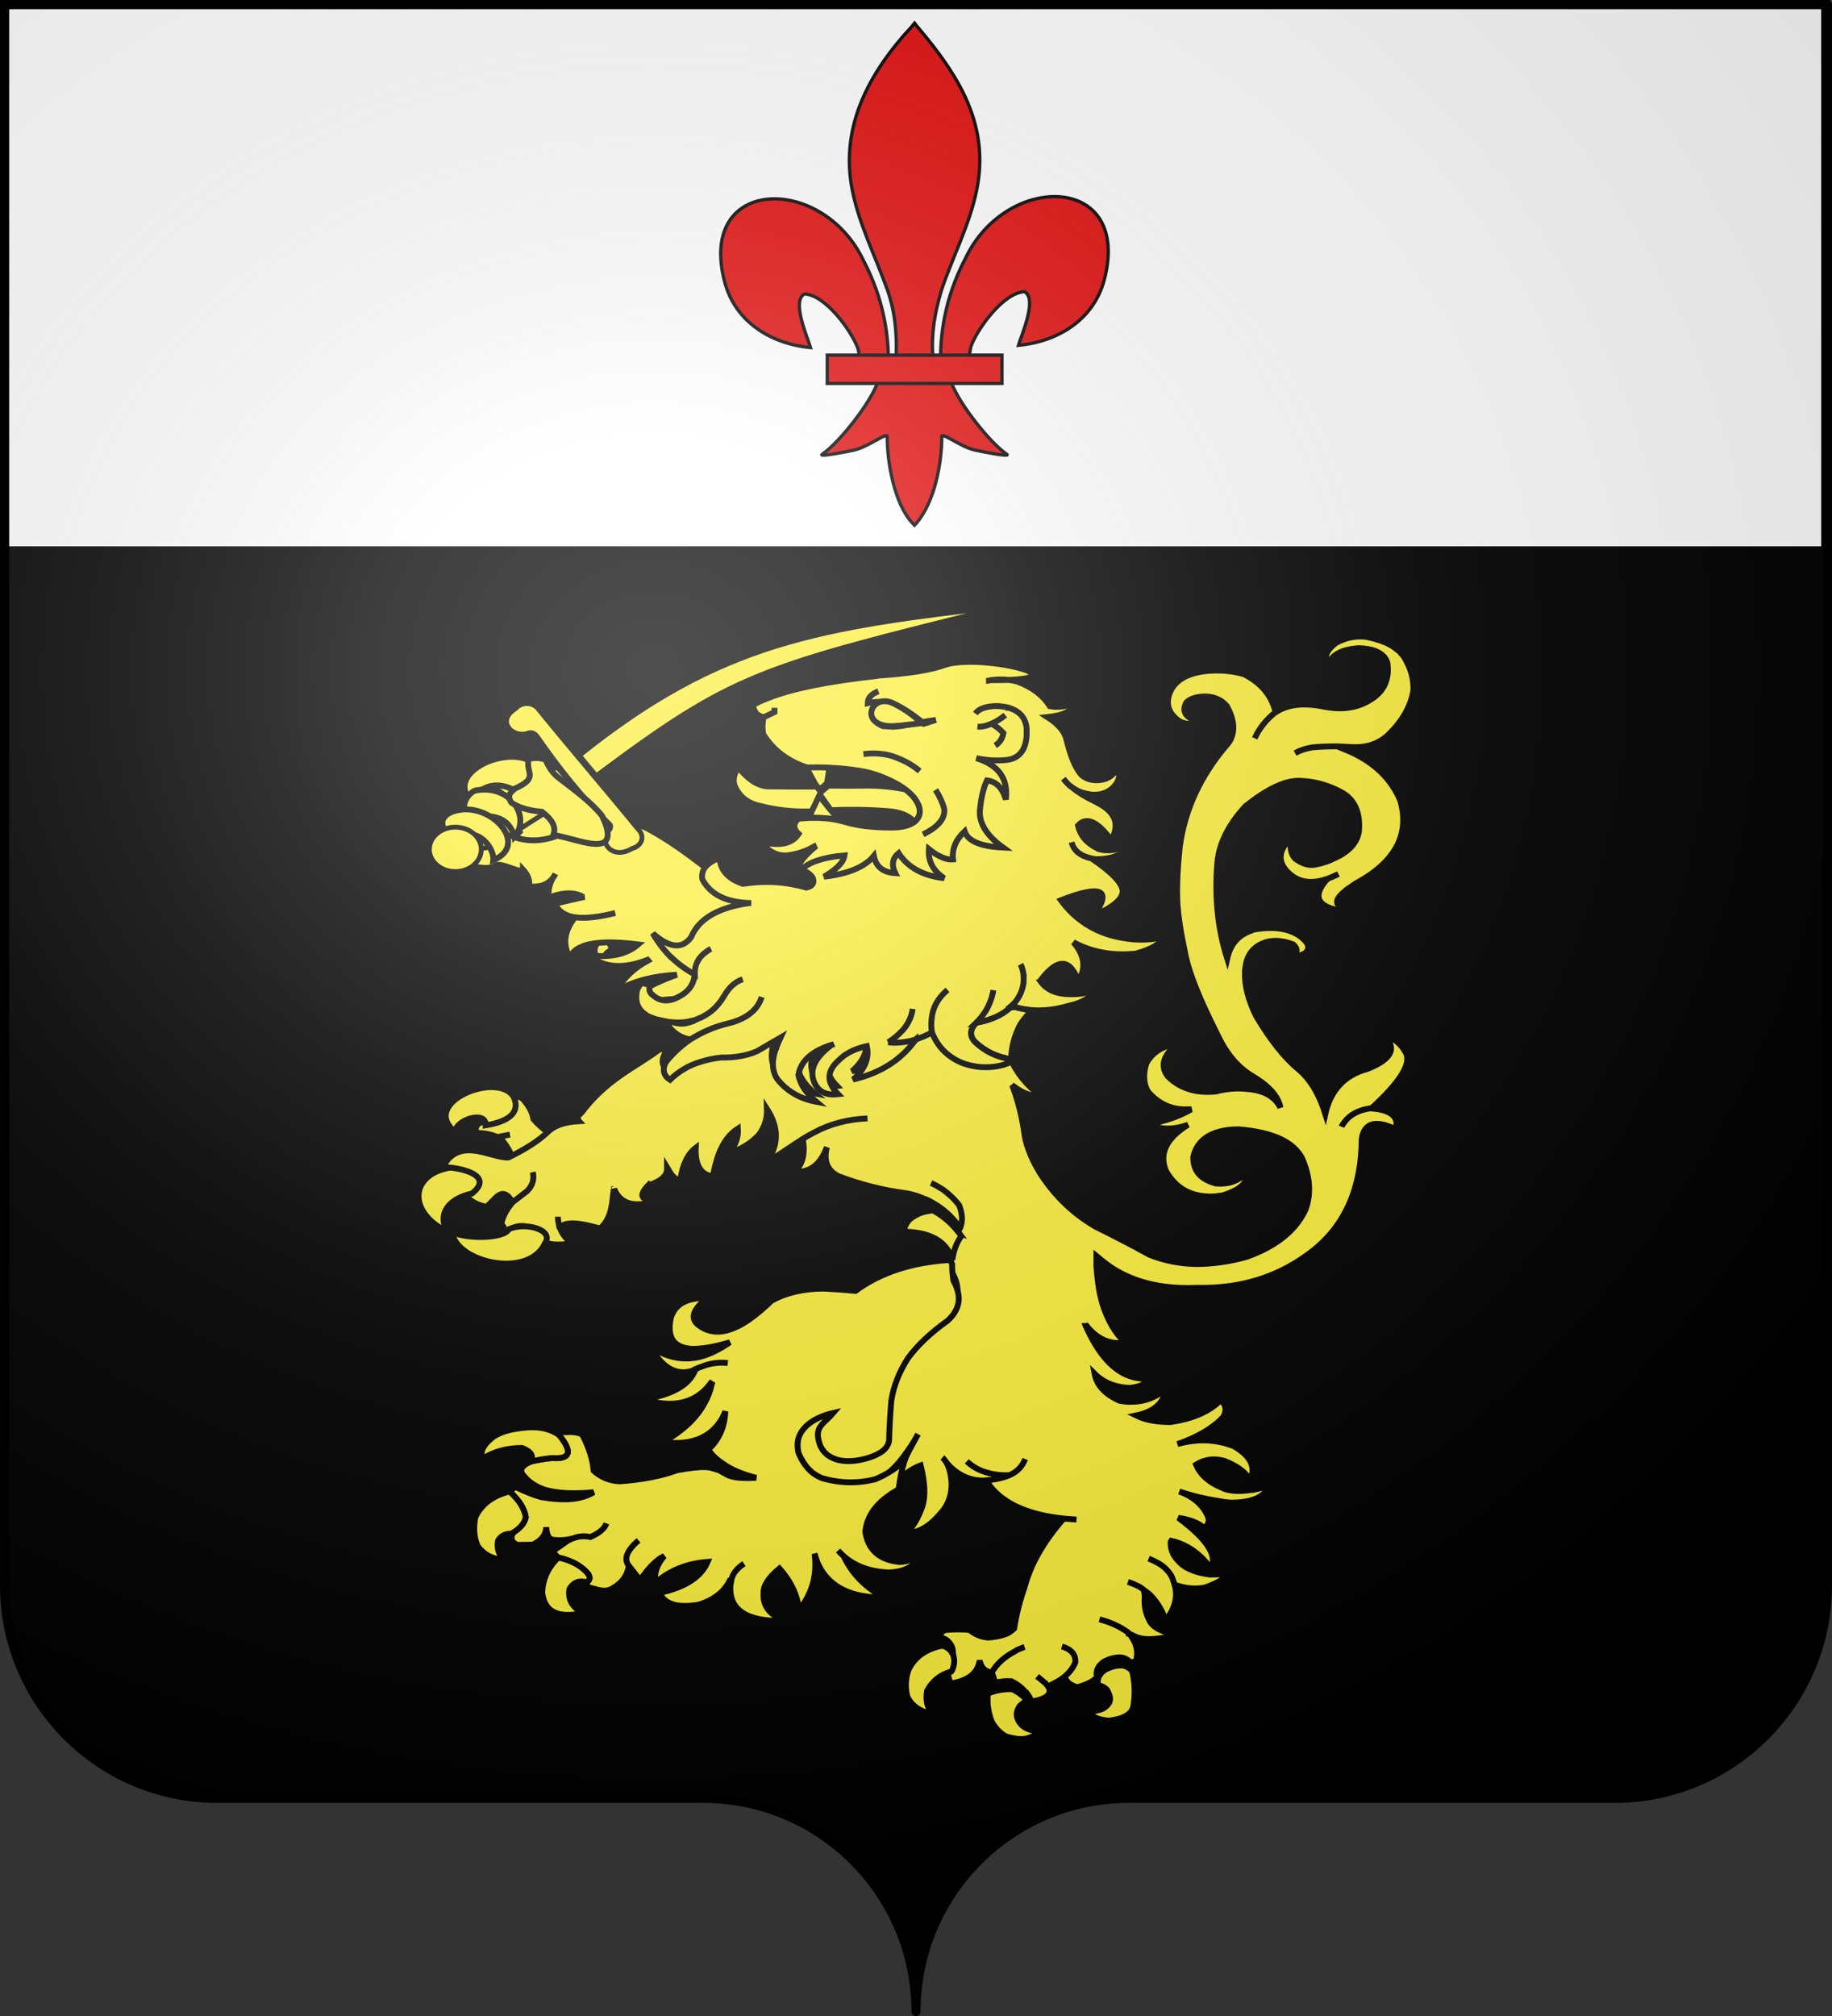 <?xml version="1.0" encoding="UTF-8" standalone="no"?>
<svg xmlns:dc="http://purl.org/dc/elements/1.1/" xmlns:cc="http://creativecommons.org/ns#" xmlns:rdf="http://www.w3.org/1999/02/22-rdf-syntax-ns#" xmlns:svg="http://www.w3.org/2000/svg" xmlns="http://www.w3.org/2000/svg" xmlns:xlink="http://www.w3.org/1999/xlink" xmlns:sodipodi="http://sodipodi.sourceforge.net/DTD/sodipodi-0.dtd" xmlns:inkscape="http://www.inkscape.org/namespaces/inkscape" height="660" width="600" version="1.0" id="svg2" sodipodi:version="0.32" inkscape:version="0.47 r22583" sodipodi:docname="Héraldique_Ville_BE_Charleroi_1847.svg" inkscape:output_extension="org.inkscape.output.svg.inkscape" sodipodi:modified="true">
  <rect width="100%" height="100%" fill="#333333" stroke="none"/>
  <sodipodi:namedview inkscape:window-height="746" inkscape:window-width="1024" inkscape:pageshadow="2" inkscape:pageopacity="0.0" guidetolerance="10.0" gridtolerance="10.0" objecttolerance="10.0" borderopacity="1.0" bordercolor="#666666" pagecolor="#ffffff" id="base" showgrid="false" height="660px" inkscape:zoom="1" inkscape:cx="282.00772" inkscape:cy="222.73166" inkscape:window-x="22" inkscape:window-y="29" inkscape:current-layer="layer2" inkscape:window-maximized="0"/>
  <desc id="desc4">Blason de la Ville de Charleroi 1847</desc>
  <defs id="defs6">
    <inkscape:perspective sodipodi:type="inkscape:persp3d" inkscape:vp_x="0 : 330 : 1" inkscape:vp_y="0 : 1000 : 0" inkscape:vp_z="600 : 330 : 1" inkscape:persp3d-origin="300 : 220 : 1" id="perspective5025"/>
    <linearGradient id="linearGradient2893">
      <stop style="stop-color:white;stop-opacity:0.314;" offset="0" id="stop2895"/>
      <stop id="stop2897" offset="0.19" style="stop-color:white;stop-opacity:0.251;"/>
      <stop style="stop-color:#6b6b6b;stop-opacity:0.125;" offset="0.6" id="stop2901"/>
      <stop style="stop-color:black;stop-opacity:0.125;" offset="1" id="stop2899"/>
    </linearGradient>
    <radialGradient inkscape:collect="always" xlink:href="#linearGradient2893" id="radialGradient2883" cx="203.198" cy="218.01" fx="203.198" fy="218.01" r="300" gradientTransform="matrix(1.36,0,0,1.355,-79.528,-87.645)" gradientUnits="userSpaceOnUse"/>
    <linearGradient id="linearGradient2955">
      <stop style="stop-color:white;stop-opacity:0;" offset="0" id="stop2965"/>
      <stop style="stop-color:black;stop-opacity:0.646;" offset="1" id="stop2959"/>
    </linearGradient>
    <radialGradient inkscape:collect="always" xlink:href="#linearGradient2955" id="radialGradient2961" cx="225.524" cy="218.901" fx="225.524" fy="218.901" r="300" gradientTransform="matrix(-4.167939e-4,2.183,-1.884,-3.599562e-4,615.597,-289.121)" gradientUnits="userSpaceOnUse"/>
    <polygon id="star" transform="scale(53,53)" points="0,-1 0.588,0.809 -0.951,-0.309 0.951,-0.309 -0.588,0.809 0,-1 "/>
    <clipPath id="clip">
      <path d="M 0,-200 L 0,600 L 300,600 L 300,-200 L 0,-200 z " id="path10"/>
    </clipPath>
    <radialGradient inkscape:collect="always" xlink:href="#linearGradient2955" id="radialGradient1911" gradientUnits="userSpaceOnUse" gradientTransform="matrix(-4.167939e-4,2.183,-1.884,-3.599562e-4,1395.597,-309.121)" cx="225.524" cy="218.901" fx="225.524" fy="218.901" r="300"/>
    <radialGradient inkscape:collect="always" xlink:href="#linearGradient2955" id="radialGradient2928" cx="-483.508" cy="153.928" fx="-483.508" fy="153.928" r="300" gradientTransform="matrix(0,2.342,-2.291,0,562.913,1323.77)" gradientUnits="userSpaceOnUse"/>
    <radialGradient inkscape:collect="always" xlink:href="#linearGradient2893" id="radialGradient11919" gradientUnits="userSpaceOnUse" gradientTransform="matrix(1.551,0,0,1.35,-227.894,-51.264)" cx="285.186" cy="200.448" fx="285.186" fy="200.448" r="300"/>
    <radialGradient r="300" fy="218.901" fx="225.524" cy="218.901" cx="225.524" gradientTransform="matrix(0,1.386,-1.323,-5.741131e-8,-158.082,-109.541)" gradientUnits="userSpaceOnUse" id="radialGradient2871" xlink:href="#linearGradient2955" inkscape:collect="always"/>
    <radialGradient r="300" fy="218.901" fx="225.524" cy="218.901" cx="225.524" gradientTransform="matrix(0,1.749,-1.593,-1.049767e-7,551.788,-191.29)" gradientUnits="userSpaceOnUse" id="radialGradient2865" xlink:href="#linearGradient2955" inkscape:collect="always"/>
    <radialGradient r="300" fy="218.901" fx="225.524" cy="218.901" cx="225.524" gradientTransform="matrix(-4.167939e-4,2.183,-1.884,-3.599562e-4,615.597,-289.121)" gradientUnits="userSpaceOnUse" id="radialGradient5134" xlink:href="#linearGradient2955" inkscape:collect="always"/>
    <clipPath id="clipPath5130">
      <path id="path5132" d="M 0,-200 L 0,600 L 300,600 L 300,-200 L 0,-200 z "/>
    </clipPath>
    <polygon points="0,-1 0.588,0.809 -0.951,-0.309 0.951,-0.309 -0.588,0.809 0,-1 " transform="scale(53,53)" id="polygon5128"/>
    <radialGradient gradientUnits="userSpaceOnUse" gradientTransform="matrix(-4.167939e-4,2.183,-1.884,-3.599562e-4,615.597,-289.121)" r="300" fy="218.901" fx="225.524" cy="218.901" cx="225.524" id="radialGradient5126" xlink:href="#linearGradient2955" inkscape:collect="always"/>
    <linearGradient id="linearGradient5120">
      <stop style="stop-color:#fd0000;stop-opacity:1;" offset="0" id="stop2867"/>
      <stop id="stop2873" offset="0.5" style="stop-color:#e77275;stop-opacity:0.659;"/>
      <stop id="stop5124" offset="1" style="stop-color:black;stop-opacity:0.323;"/>
    </linearGradient>
    <linearGradient id="linearGradient2885">
      <stop style="stop-color:white;stop-opacity:1;" offset="0" id="stop2887"/>
      <stop id="stop2891" offset="0.229" style="stop-color:white;stop-opacity:1;"/>
      <stop style="stop-color:black;stop-opacity:1;" offset="1" id="stop2889"/>
    </linearGradient>
    <linearGradient id="linearGradient5106">
      <stop id="stop5108" offset="0" style="stop-color:white;stop-opacity:0.314;"/>
      <stop style="stop-color:white;stop-opacity:0.251;" offset="0.19" id="stop5110"/>
      <stop id="stop5112" offset="0.6" style="stop-color:#6b6b6b;stop-opacity:0.125;"/>
      <stop id="stop5114" offset="1" style="stop-color:black;stop-opacity:0.125;"/>
    </linearGradient>
    <inkscape:perspective id="perspective5103" inkscape:persp3d-origin="300 : 220 : 1" inkscape:vp_z="600 : 330 : 1" inkscape:vp_y="0 : 1000 : 0" inkscape:vp_x="0 : 330 : 1" sodipodi:type="inkscape:persp3d"/>
    <inkscape:perspective sodipodi:type="inkscape:persp3d" inkscape:vp_x="0 : 407.14844 : 1" inkscape:vp_y="0 : 1000 : 0" inkscape:vp_z="731.71094 : 407.14844 : 1" inkscape:persp3d-origin="365.85547 : 271.43229 : 1" id="perspective4714"/>
    <linearGradient id="linearGradient4716">
      <stop id="stop4718" style="stop-color:#ffffff;stop-opacity:1" offset="0"/>
      <stop id="stop4720" style="stop-color:#ffffff;stop-opacity:0" offset="1"/>
    </linearGradient>
    <linearGradient id="linearGradient4722">
      <stop id="stop4724" style="stop-color:#000000;stop-opacity:1" offset="0"/>
      <stop id="stop4726" style="stop-color:#000000;stop-opacity:0" offset="1"/>
    </linearGradient>
    <radialGradient cx="504.615" cy="564.135" r="365.911" fx="504.615" fy="564.135" id="radialGradient4728" xlink:href="#linearGradient2823" gradientUnits="userSpaceOnUse" gradientTransform="matrix(1.238,0.505,-0.897,2.198,639.533,-598.598)"/>
    <radialGradient cx="254.483" cy="265.479" r="365.911" fx="254.483" fy="265.479" id="radialGradient4730" xlink:href="#linearGradient5498" gradientUnits="userSpaceOnUse" gradientTransform="matrix(1.458,0,0,1.493,-729.303,-232.811)"/>
    <radialGradient cx="504.615" cy="564.135" r="365.911" fx="504.615" fy="564.135" id="radialGradient4732" xlink:href="#linearGradient2823" gradientUnits="userSpaceOnUse" gradientTransform="matrix(1.238,0.505,-0.897,2.198,584.956,-748.943)"/>
    <radialGradient cx="254.483" cy="265.479" r="365.911" fx="254.483" fy="265.479" id="radialGradient4734" xlink:href="#linearGradient5498" gradientUnits="userSpaceOnUse" gradientTransform="matrix(1.458,0,0,1.493,-783.88,-383.156)"/>
    <radialGradient cx="504.615" cy="564.135" r="365.911" fx="504.615" fy="564.135" id="radialGradient4736" xlink:href="#linearGradient2823" gradientUnits="userSpaceOnUse" gradientTransform="matrix(1.238,0.505,-0.897,2.198,388.563,-914.382)"/>
    <radialGradient cx="254.483" cy="265.479" r="365.911" fx="254.483" fy="265.479" id="radialGradient4738" xlink:href="#linearGradient5498" gradientUnits="userSpaceOnUse" gradientTransform="matrix(1.458,0,0,1.493,-291,-152.81)"/>
    <radialGradient cx="254.483" cy="265.479" r="365.911" fx="254.483" fy="265.479" id="radialGradient4740" xlink:href="#linearGradient5498" gradientUnits="userSpaceOnUse" gradientTransform="matrix(1.458,0,0,1.493,-113.828,-145.802)"/>
    <radialGradient cx="504.615" cy="564.135" r="365.911" fx="504.615" fy="564.135" id="radialGradient4742" xlink:href="#linearGradient2823" gradientUnits="userSpaceOnUse" gradientTransform="matrix(1.238,0.505,-0.897,2.198,388.563,-914.382)"/>
    <radialGradient cx="254.483" cy="265.479" r="365.911" fx="254.483" fy="265.479" id="radialGradient4744" xlink:href="#linearGradient5498" gradientUnits="userSpaceOnUse" gradientTransform="matrix(1.458,0,0,1.493,-113.828,-145.802)"/>
    <radialGradient inkscape:collect="always" xlink:href="#linearGradient2823" id="radialGradient4746" gradientUnits="userSpaceOnUse" gradientTransform="matrix(1.238,0.505,-0.897,2.198,388.563,-914.382)" cx="504.615" cy="564.135" fx="504.615" fy="564.135" r="365.911"/>
    <radialGradient inkscape:collect="always" xlink:href="#linearGradient5498" id="radialGradient4748" gradientUnits="userSpaceOnUse" gradientTransform="matrix(1.458,0,0,1.493,-113.828,-145.802)" cx="254.483" cy="265.479" fx="254.483" fy="265.479" r="365.911"/>
    <inkscape:perspective sodipodi:type="inkscape:persp3d" inkscape:vp_x="0 : 407.14844 : 1" inkscape:vp_y="0 : 1000 : 0" inkscape:vp_z="731.71094 : 407.14844 : 1" inkscape:persp3d-origin="365.85547 : 271.43229 : 1" id="perspective4270"/>
    <linearGradient id="linearGradient4272">
      <stop id="stop4274" style="stop-color:#ffffff;stop-opacity:1" offset="0"/>
      <stop id="stop4276" style="stop-color:#ffffff;stop-opacity:0" offset="1"/>
    </linearGradient>
    <linearGradient id="linearGradient4278">
      <stop id="stop4280" style="stop-color:#000000;stop-opacity:1" offset="0"/>
      <stop id="stop4282" style="stop-color:#000000;stop-opacity:0" offset="1"/>
    </linearGradient>
    <radialGradient cx="504.615" cy="564.135" r="365.911" fx="504.615" fy="564.135" id="radialGradient4284" xlink:href="#linearGradient2823" gradientUnits="userSpaceOnUse" gradientTransform="matrix(1.238,0.505,-0.897,2.198,639.533,-598.598)"/>
    <radialGradient cx="254.483" cy="265.479" r="365.911" fx="254.483" fy="265.479" id="radialGradient4286" xlink:href="#linearGradient5498" gradientUnits="userSpaceOnUse" gradientTransform="matrix(1.458,0,0,1.493,-729.303,-232.811)"/>
    <radialGradient cx="504.615" cy="564.135" r="365.911" fx="504.615" fy="564.135" id="radialGradient4288" xlink:href="#linearGradient2823" gradientUnits="userSpaceOnUse" gradientTransform="matrix(1.238,0.505,-0.897,2.198,584.956,-748.943)"/>
    <radialGradient cx="254.483" cy="265.479" r="365.911" fx="254.483" fy="265.479" id="radialGradient4290" xlink:href="#linearGradient5498" gradientUnits="userSpaceOnUse" gradientTransform="matrix(1.458,0,0,1.493,-783.88,-383.156)"/>
    <radialGradient cx="504.615" cy="564.135" r="365.911" fx="504.615" fy="564.135" id="radialGradient4292" xlink:href="#linearGradient2823" gradientUnits="userSpaceOnUse" gradientTransform="matrix(1.238,0.505,-0.897,2.198,388.563,-914.382)"/>
    <radialGradient cx="254.483" cy="265.479" r="365.911" fx="254.483" fy="265.479" id="radialGradient4294" xlink:href="#linearGradient5498" gradientUnits="userSpaceOnUse" gradientTransform="matrix(1.458,0,0,1.493,-291,-152.81)"/>
    <radialGradient cx="254.483" cy="265.479" r="365.911" fx="254.483" fy="265.479" id="radialGradient4296" xlink:href="#linearGradient5498" gradientUnits="userSpaceOnUse" gradientTransform="matrix(1.458,0,0,1.493,-113.828,-145.802)"/>
    <radialGradient cx="504.615" cy="564.135" r="365.911" fx="504.615" fy="564.135" id="radialGradient4298" xlink:href="#linearGradient2823" gradientUnits="userSpaceOnUse" gradientTransform="matrix(1.238,0.505,-0.897,2.198,388.563,-914.382)"/>
    <radialGradient cx="254.483" cy="265.479" r="365.911" fx="254.483" fy="265.479" id="radialGradient4300" xlink:href="#linearGradient5498" gradientUnits="userSpaceOnUse" gradientTransform="matrix(1.458,0,0,1.493,-113.828,-145.802)"/>
    <radialGradient inkscape:collect="always" xlink:href="#linearGradient2823" id="radialGradient4302" gradientUnits="userSpaceOnUse" gradientTransform="matrix(1.238,0.505,-0.897,2.198,388.563,-914.382)" cx="504.615" cy="564.135" fx="504.615" fy="564.135" r="365.911"/>
    <radialGradient inkscape:collect="always" xlink:href="#linearGradient5498" id="radialGradient4304" gradientUnits="userSpaceOnUse" gradientTransform="matrix(1.458,0,0,1.493,-113.828,-145.802)" cx="254.483" cy="265.479" fx="254.483" fy="265.479" r="365.911"/>
    <inkscape:perspective sodipodi:type="inkscape:persp3d" inkscape:vp_x="0 : 366.79691 : 1" inkscape:vp_y="0 : 1000 : 0" inkscape:vp_z="730.05841 : 366.79691 : 1" inkscape:persp3d-origin="365.02921 : 244.53127 : 1" id="perspective3047"/>
    <linearGradient id="linearGradient2495">
      <stop id="stop2497" style="stop-color:#ffffff;stop-opacity:1" offset="0"/>
      <stop id="stop2527" style="stop-color:#dcdcdc;stop-opacity:1" offset="0.35"/>
      <stop id="stop2499" style="stop-color:#828282;stop-opacity:1" offset="1"/>
    </linearGradient>
    <linearGradient id="linearGradient2461">
      <stop id="stop2463" style="stop-color:#ffffff;stop-opacity:1" offset="0"/>
      <stop id="stop2471" style="stop-color:#7f7f7f;stop-opacity:1" offset="0.55"/>
      <stop id="stop2465" style="stop-color:#000000;stop-opacity:1" offset="1"/>
    </linearGradient>
    <linearGradient id="linearGradient2291">
      <stop id="stop2301" style="stop-color:#ffffff;stop-opacity:1" offset="0"/>
      <stop id="stop2305" style="stop-color:#ffc000;stop-opacity:1" offset="0.5"/>
      <stop id="stop2295" style="stop-color:#ffffff;stop-opacity:1" offset="1"/>
    </linearGradient>
    <linearGradient id="linearGradient2210">
      <stop id="stop2212" style="stop-color:#15caff;stop-opacity:1" offset="0"/>
      <stop id="stop2249" style="stop-color:#0065bf;stop-opacity:0.749" offset="1"/>
      <stop id="stop2251" style="stop-color:#0052ff;stop-opacity:0.624" offset="1"/>
      <stop id="stop2259" style="stop-color:#0374f2;stop-opacity:0.592" offset="1"/>
      <stop id="stop2253" style="stop-color:#07daff;stop-opacity:0.561" offset="1"/>
      <stop id="stop2255" style="stop-color:#0b8cd9;stop-opacity:0.529" offset="1"/>
      <stop id="stop2257" style="stop-color:#0d86d3;stop-opacity:0.514" offset="1"/>
      <stop id="stop2218" style="stop-color:#0f81cd;stop-opacity:0.498" offset="1"/>
      <stop id="stop2214" style="stop-color:#0f76b1;stop-opacity:0" offset="1"/>
    </linearGradient>
    <linearGradient x1="249.441" y1="425.143" x2="483.177" y2="425.143" id="linearGradient18167" xlink:href="#linearGradient2291" gradientUnits="userSpaceOnUse" gradientTransform="matrix(1.063,0,0,1.063,-26.48,-169.572)" spreadMethod="reflect"/>
    <radialGradient cx="334.179" cy="385.522" r="106.828" fx="334.179" fy="385.522" id="radialGradient18170" xlink:href="#linearGradient2495" gradientUnits="userSpaceOnUse" gradientTransform="matrix(1.063,0,0,0.912,-26.48,-98.851)"/>
    <linearGradient x1="350.138" y1="575.006" x2="395.107" y2="575.006" id="linearGradient18177" xlink:href="#linearGradient2461" gradientUnits="userSpaceOnUse" gradientTransform="matrix(0,-1.063,1.063,0,-346.023,658.518)"/>
    <linearGradient x1="350.138" y1="588.205" x2="395.107" y2="588.205" id="linearGradient18192" xlink:href="#linearGradient2461" gradientUnits="userSpaceOnUse" gradientTransform="matrix(0,-1.063,-1.063,0,1084.04,658.518)"/>
    <radialGradient cx="466.752" cy="-41.843" r="4.532" fx="466.752" fy="-41.843" id="radialGradient5051" xlink:href="#linearGradient2210" gradientUnits="userSpaceOnUse" gradientTransform="matrix(1.386,0,0,1.485,-117.469,87.928)"/>
    <radialGradient gradientTransform="matrix(1.458,0,0,1.493,-113.828,-145.802)" gradientUnits="userSpaceOnUse" xlink:href="#linearGradient5498" id="radialGradient9477" fy="265.479" fx="254.483" r="365.911" cy="265.479" cx="254.483"/>
    <radialGradient gradientTransform="matrix(1.238,0.505,-0.897,2.198,388.563,-914.382)" gradientUnits="userSpaceOnUse" xlink:href="#linearGradient2823" id="radialGradient9473" fy="564.135" fx="504.615" r="365.911" cy="564.135" cx="504.615"/>
    <radialGradient gradientTransform="matrix(1.458,0,0,1.493,-113.828,-145.802)" gradientUnits="userSpaceOnUse" xlink:href="#linearGradient5498" id="radialGradient11987" fy="265.479" fx="254.483" r="365.911" cy="265.479" cx="254.483"/>
    <radialGradient gradientTransform="matrix(1.458,0,0,1.493,-291,-152.81)" gradientUnits="userSpaceOnUse" xlink:href="#linearGradient5498" id="radialGradient11474" fy="265.479" fx="254.483" r="365.911" cy="265.479" cx="254.483"/>
    <radialGradient gradientTransform="matrix(1.238,0.505,-0.897,2.198,388.563,-914.382)" gradientUnits="userSpaceOnUse" xlink:href="#linearGradient2823" id="radialGradient11472" fy="564.135" fx="504.615" r="365.911" cy="564.135" cx="504.615"/>
    <radialGradient gradientTransform="matrix(1.458,0,0,1.493,-783.88,-383.156)" gradientUnits="userSpaceOnUse" xlink:href="#linearGradient5498" id="radialGradient11466" fy="265.479" fx="254.483" r="365.911" cy="265.479" cx="254.483"/>
    <radialGradient gradientTransform="matrix(1.238,0.505,-0.897,2.198,584.956,-748.943)" gradientUnits="userSpaceOnUse" xlink:href="#linearGradient2823" id="radialGradient11464" fy="564.135" fx="504.615" r="365.911" cy="564.135" cx="504.615"/>
    <radialGradient gradientTransform="matrix(1.458,0,0,1.493,-729.303,-232.811)" gradientUnits="userSpaceOnUse" xlink:href="#linearGradient5498" id="radialGradient5504" fy="265.479" fx="254.483" r="365.911" cy="265.479" cx="254.483"/>
    <radialGradient gradientTransform="matrix(1.238,0.505,-0.897,2.198,639.533,-598.598)" gradientUnits="userSpaceOnUse" xlink:href="#linearGradient2823" id="radialGradient2829" fy="564.135" fx="504.615" r="365.911" cy="564.135" cx="504.615"/>
    <linearGradient id="linearGradient2823">
      <stop offset="0" style="stop-color:#000000;stop-opacity:1" id="stop2825"/>
      <stop offset="1" style="stop-color:#000000;stop-opacity:0" id="stop2827"/>
    </linearGradient>
    <linearGradient id="linearGradient5498">
      <stop offset="0" style="stop-color:#ffffff;stop-opacity:1" id="stop5500"/>
      <stop offset="1" style="stop-color:#ffffff;stop-opacity:0" id="stop5502"/>
    </linearGradient>
    <inkscape:perspective id="perspective10899" inkscape:persp3d-origin="365.85547 : 271.43229 : 1" inkscape:vp_z="731.71094 : 407.14844 : 1" inkscape:vp_y="0 : 1000 : 0" inkscape:vp_x="0 : 407.14844 : 1" sodipodi:type="inkscape:persp3d"/>
    <inkscape:perspective id="perspective5642" inkscape:persp3d-origin="355.59589 : 306.40403 : 1" inkscape:vp_z="711.19177 : 459.60605 : 1" inkscape:vp_y="0 : 1000 : 0" inkscape:vp_x="0 : 459.60605 : 1" sodipodi:type="inkscape:persp3d"/>
  </defs>
  <g inkscape:groupmode="layer" id="layer1" inkscape:label="Fond écu" sodipodi:insensitive="true">
    <path id="path2014" style="fill:#000000;fill-opacity:1;fill-rule:nonzero;stroke:none;stroke-width:5;stroke-linecap:round;stroke-linejoin:round;stroke-miterlimit:4;stroke-dashoffset:0;stroke-opacity:1" d="M 300,658.499 C 300,619.995 331.203,588.746 369.65,588.746 C 408.097,588.746 490.403,588.746 528.85,588.746 C 567.297,588.746 598.5,557.496 598.5,518.992 L 598.5,1.5 L 1.5,1.5 L 1.5,518.992 C 1.5,557.496 32.703,588.746 71.15,588.746 C 109.597,588.746 191.903,588.746 230.35,588.746 C 268.797,588.746 300,619.995 300,658.499 z" sodipodi:nodetypes="cssccccssc"/>
    <g style="display:inline" inkscape:label="chef" id="layer5" transform="translate(-8.0724239e-2,-0.818)">
      <rect y="2.114" x="1.532" height="179.009" width="596.466" id="rect2230" style="opacity:1;fill:#ffffff;fill-opacity:1;fill-rule:nonzero;stroke:#000000;stroke-width:2.902;stroke-miterlimit:4;stroke-dasharray:none;stroke-opacity:1"/>
    </g>
  </g>
  <g inkscape:groupmode="layer" id="layer2" inkscape:label="Meubles" sodipodi:insensitive="true">
    <path d="" id="path16959" style="fill:#000000;fill-opacity:1;fill-rule:evenodd;stroke:none"/>
    <path d="" id="path6071" style="fill:#000000;fill-opacity:1;fill-rule:evenodd;stroke:none"/>
    <g id="g3008">
      <path style="fill:#fcef3c;fill-opacity:1;stroke:#000000;stroke-width:1.922;stroke-miterlimit:4;stroke-opacity:1;stroke-dasharray:none" id="path3715" d="m 270.867,256.437 0.901,-5.887 c -2.402,-0.166 -5.105,-0.166 -7.908,-0.083 -0.1,-0.083 -0.1,-0.083 -0.1,-0.083 -0.1,0 -0.1,0 -0.1,0 l 0,0.083 0,0.083 3.403,6.219 1.401,1.741 0,0 2.402,-2.073 z"/>
      <path style="fill:#fcef3c;fill-opacity:1;stroke:#000000;stroke-width:1.922;stroke-miterlimit:4;stroke-opacity:1;stroke-dasharray:none" id="path3733" d="m 166.894,359.911 c 0.343,1.487 -0.018,2.903 -0.978,4.329 -2.357,1.614 -5.329,2.741 -8.815,3.379 -1.373,1.018 -1.64,2.184 -0.809,3.248 2.707,0.121 4.822,0.584 6.647,1.383 l 4.082,-0.814 -4.082,0.814 c 0.51,0.323 1.122,0.728 1.634,1.134 2.079,2.703 3.244,4.923 3.398,6.828 2.001,-0.033 3.993,-0.397 5.874,-1.175 3.849,-1.972 7.297,-3.936 9.935,-6.218 -3.54,-1.269 -6.506,-3.459 -9.095,-6.485 -0.366,-2.316 -1.633,-4.617 -3.801,-6.903 -1.62,-0.636 -2.916,-0.449 -3.991,0.481 z"/>
      <path sodipodi:nodetypes="ccccsccccccccscsccsccsccccccccccccccccccccccccsccccccccccccccccccccccccccccccccccccccccccccccccsccccccscccccccccccccccccccccccsccccccccsccccccccccccccccccccccccscccccccccccccscccccsccccccccscccccccccccccccccssccsscccsccsccsccscccccccccccccccccccsccccccccccscccsccscscccccccscccccccscsccccscccccccsccccccsssccccccccsccccccccccccccscsccccccccccccccssccccccsccscccccccccssccccccccccsccccccccccccccccccccccccccccsccccccsccccccccccsccccccc" style="fill:#fcef3c;fill-opacity:1;stroke:#000000;stroke-width:1.922;stroke-miterlimit:4;stroke-opacity:1;stroke-dasharray:none" id="path3707" d="m 459.781,215.001 c -0.101,-0.083 -0.101,-0.166 -0.101,-0.166 -0.3,-0.415 -0.601,-0.663 -0.9,-0.995 -0.101,-0.166 -0.2,-0.249 -0.2,-0.332 -0.4,-0.332 -0.701,-0.58 -1.102,-0.912 -1.301,-1.078 -2.902,-1.99 -4.805,-2.653 -0.1,-0.083 -0.3,-0.083 -0.399,-0.166 -1.603,-0.497 -3.203,-0.995 -5.106,-1.327 -3.503,-0.332 -6.806,0.415 -9.809,2.156 -3.003,2.405 -3.804,4.643 -2.402,6.55 0,0.083 0,0.166 0.101,0.249 0.1,-0.083 0.1,-0.249 0.2,-0.332 1.2,-2.902 4.403,-4.477 9.708,-4.892 2.303,0.083 4.204,0.415 5.606,0.995 1.201,0.497 2.102,1.161 2.803,1.907 0.2,0.249 0.3,0.497 0.5,0.746 0.2,0.249 0.3,0.663 0.501,1.078 0.701,4.892 -0.701,8.623 -4.204,11.276 -4.504,3.399 -10.01,4.477 -16.616,3.151 -6.607,-1.327 -11.811,-0.746 -15.715,1.824 -0.1,0 -0.1,0 -0.1,0 -3.003,2.405 -5.306,5.224 -6.807,8.54 1.501,-3.317 3.805,-6.136 6.807,-8.54 l 0,-0.083 c -1.302,-5.472 -4.806,-9.535 -10.311,-12.354 -3.804,-1.078 -8.008,-1.492 -12.711,-0.995 l 0,0 c -6.607,0.829 -10.611,3.482 -11.911,8.043 -0.901,3.234 0.2,6.053 3.403,8.291 1.901,1.078 4.104,1.244 6.705,0.249 -4.504,-1.161 -6.006,-3.234 -4.403,-6.301 1.201,-1.244 3.303,-1.99 6.405,-1.99 2.903,0.083 5.205,1.161 6.907,3.151 2.002,3.731 2.603,6.882 1.702,9.701 -0.3,1.078 -0.901,2.073 -1.702,2.985 -8.608,10.033 -13.713,21.06 -15.415,33.165 -1.001,9.535 -1.101,16.5 -0.601,20.894 0.1,1.575 0.4,3.151 0.601,4.892 0.5,3.151 1.201,6.716 2.002,10.53 1.302,5.887 4.704,14.261 10.311,25.372 2.702,5.804 6.205,10.198 10.709,13.1 1.401,0.829 2.502,1.575 3.704,2.404 3.604,2.653 5.706,5.473 6.206,8.375 -1.601,-3.151 -4.504,-5.059 -8.708,-5.804 -0.701,-0.084 -1.4,-0.249 -2.102,-0.249 -3.503,-0.415 -7.007,-0.084 -10.41,0.829 -2.202,0.165 -4.304,0.165 -6.206,-0.166 -3.804,-0.663 -7.007,-2.322 -9.509,-4.892 -2.502,-3.399 -1.4,-6.964 3.203,-10.613 -5.005,0.746 -8.308,2.902 -10.21,6.55 -1.001,3.399 -0.9,6.384 0.501,9.037 3.503,4.146 7.907,6.136 13.213,5.888 0.4,0 0.701,0 1.102,0 -0.4,0.165 -0.701,0.415 -1.102,0.58 -3.503,1.908 -7.707,3.317 -12.612,4.229 3.402,1.907 7.607,1.989 12.612,0.249 -7.107,4.394 -9.509,9.369 -7.307,15.007 3.303,5.97 8.608,8.872 16.115,8.457 l 0.101,0 c 0.1,-0.083 0.2,-0.083 0.399,-0.083 0.701,-0.084 1.302,-0.166 2.002,-0.249 6.006,-1.908 8.508,-4.395 7.707,-7.462 -2.302,2.736 -5.705,3.896 -9.909,3.565 -5.005,-1.327 -7.507,-4.146 -7.407,-8.706 0.601,-2.736 2.002,-4.809 4.104,-6.302 2.502,-1.741 6.107,-2.736 10.71,-2.736 11.211,0.913 18.217,4.146 20.92,9.701 2.502,5.887 2.902,11.276 1.101,16.417 -3.103,6.882 -9.509,12.106 -19.218,15.588 -6.006,1.742 -11.71,2.405 -17.016,2.405 -5.305,-0.166 -10.31,-1.161 -15.014,-3.068 -5.806,-3.233 -11.71,-6.219 -17.317,-9.037 0,-0.084 -0.2,-0.084 -0.2,-0.084 -7.206,-4.146 -13.212,-9.866 -18.017,-17.163 -2.602,-4.146 -4.504,-8.456 -5.305,-12.686 0,-0.083 0,-0.083 0,-0.166 -0.701,-5.224 -1.901,-10.447 -3.804,-15.67 l 0.3,-0.249 c 3.003,2.238 6.006,3.317 8.908,3.233 -4.805,-3.647 -8.208,-7.877 -10.111,-12.603 -0.1,-0.415 -0.1,-0.745 -0.1,-1.244 l -0.499,0.083 c -2.602,1.16 -5.705,1.658 -9.209,1.492 -4.004,-0.332 -7.207,-1.41 -9.908,-3.317 -2.804,-1.907 -4.905,-4.56 -6.307,-8.043 -1.802,0.995 -3.603,1.742 -5.404,2.322 0,0.166 -0.1,0.25 -0.2,0.415 -3.704,5.059 -8.708,8.79 -15.215,11.193 -1.602,0.58 -3.303,1.079 -5.005,1.493 1.201,-0.995 2.102,-2.073 2.903,-3.152 1.702,-2.487 2.202,-5.14 1.602,-7.793 -2.703,0.58 -5.005,1.492 -7.007,2.818 -0.801,0.498 -1.501,1.161 -2.202,1.824 -4.004,3.565 -4.004,7.213 -0.2,11.11 -2.903,0.331 -5.005,-0.249 -6.506,-1.824 -0.5,-0.58 -0.901,-1.161 -1.201,-1.824 -0.1,-0.249 -0.1,-0.331 -0.2,-0.497 -1.301,-3.4 -0.1,-6.799 3.603,-10.198 0.701,-0.664 1.401,-1.244 2.202,-1.824 -6.406,1.989 -10.11,5.224 -10.91,9.866 0.5,2.239 1.602,4.395 3.303,6.302 0,0.083 0.2,0.249 0.3,0.331 0.601,0.664 1.401,1.41 2.202,2.073 0.1,0.084 0.1,0.084 0.1,0.084 -5.305,-0.995 -9.609,-3.4 -12.812,-7.462 -1.702,-2.571 -1.902,-5.804 -0.5,-9.867 0,0 0,0 0.1,-0.083 0.3,-1.161 0.901,-2.322 1.501,-3.648 l -7.707,4.477 c -3.203,1.41 -7.107,2.156 -11.611,2.073 l -0.1,0 c -2.402,0.249 -4.704,0.745 -6.806,1.41 -3.904,1.16 -7.207,3.151 -10.01,5.887 -2.102,-1.327 -2.602,-3.317 -1.401,-5.721 0.601,-0.745 1.201,-1.492 1.902,-2.238 l -3.704,0.829 c -8.508,6.266 -17.016,9.521 -25.524,20.728 -1.201,0.912 -1.401,1.907 -0.701,2.652 -4.204,0.25 -7.507,1.161 -9.809,3.152 -3.609,3.562 -8.312,6.252 -13.213,8.706 -5.295,0.481 -15.317,-6.765 -21.02,2.155 0.2,0.663 0.801,1.078 2.102,1.327 5.209,0.336 7.827,3.716 3.804,6.551 0.901,3.234 3.503,5.224 7.707,6.136 2.756,-1.728 5.014,-7.615 8.708,-1.493 l 4.705,-3.647 c 1.802,-1.742 2.402,-3.815 1.902,-6.219 0.5,2.404 -0.1,4.477 -1.902,6.219 l -4.705,3.647 c -2.002,2.322 -3.203,4.644 -3.704,6.965 l 2.002,3.317 c 3.078,-4.853 10.088,-1.908 11.211,2.322 2.102,1.327 5.405,1.575 9.809,0.829 -2.102,-1.658 -3.403,-3.482 -4.004,-5.555 -0.1,-0.083 -0.1,-0.083 -0.1,-0.083 -0.2,-0.912 -0.4,-1.99 -0.4,-3.068 0,1.078 0.2,2.157 0.4,3.068 l 1.001,-0.166 c 3.003,-1.741 9.012,0.113 12.415,0.942 4.204,-3.565 3.901,-9.482 4.501,-12.881 0.1,0 0.1,0 0.1,-0.084 2.102,5.141 6.907,6.384 14.714,3.648 -5.906,0.498 -7.107,-1.244 -3.303,-5.059 0.1,0.084 0.2,0.084 0.4,0.084 3.503,-1.244 5.405,-2.902 5.505,-4.975 0,-0.249 0,-0.498 0,-0.746 0.1,0.166 0.3,0.415 0.3,0.58 0,0 0,0 0.1,0.083 1.501,2.737 2.903,3.731 4.004,3.234 0.701,-4.809 2.402,-8.291 5.005,-10.281 -0.2,5.721 1.602,8.79 5.605,9.37 0.601,-3.317 1.401,-6.136 2.402,-8.541 0.1,-0.083 0.1,-0.249 0.2,-0.331 1.401,-3.151 3.303,-5.306 5.605,-6.799 0.2,2.653 -0.701,5.389 -2.803,8.043 4.004,-1.327 7.207,-3.317 9.709,-6.053 1.902,-2.571 2.703,-5.389 2.602,-8.457 4.104,6.384 3.904,12.353 -0.5,17.909 l 12.212,-8.043 c 1.201,-0.745 2.502,-1.492 3.804,-2.156 5.305,-2.819 11.111,-4.311 17.417,-4.56 -6.306,0.249 -12.112,1.741 -17.417,4.56 -1.301,0.663 -2.602,1.41 -3.804,2.156 0.901,4.81 0,8.291 -2.602,10.696 4.504,0.415 7.908,-1.907 10.01,-6.799 0.2,-0.415 0.3,-0.745 0.5,-1.16 -1.101,4.394 0.1,7.462 3.603,9.369 7.307,2.818 14.914,4.726 22.722,5.72 1.101,0.25 2.202,0.498 3.203,0.829 0.801,0.25 1.501,0.58 2.302,0.913 0.9,0.249 1.701,0.663 2.502,1.16 3.703,1.99 6.705,4.726 9.309,8.375 0.9,-1.99 0.801,-4.477 -0.3,-7.379 -1.501,-1.989 -3.304,-3.647 -5.306,-5.141 -1.301,-0.829 -2.602,-1.575 -3.903,-2.156 1.301,0.58 2.602,1.327 3.903,2.156 2.002,1.493 3.805,3.152 5.306,5.141 1.101,2.902 1.2,5.389 0.3,7.379 -0.101,0 -0.2,0.083 -0.101,0.166 -1.602,2.404 -2.502,4.891 -2.803,7.711 -0.1,0.415 -0.1,0.912 -0.1,1.327 0,1.742 0.1,3.565 0.399,5.389 1.401,2.571 2.002,4.892 1.702,7.048 -0.3,1.99 -1.301,3.897 -3.003,5.555 -0.2,0.166 -0.3,0.332 -0.601,0.58 -5.705,4.062 -9.909,8.126 -12.912,12.188 -3.003,4.643 -4.805,9.369 -5.505,14.012 -0.4,4.726 -0.601,8.79 -0.701,12.022 0.1,1.742 -0.601,3.234 -2.202,4.477 -1.602,1.16 -3.904,2.156 -7.107,2.818 -2.803,0.58 -5.405,0.58 -7.607,0 -2.502,-0.745 -3.542,-2.43 -4.543,-4.255 0.545,-5.934 1.275,-6.299 4.465,-9.32 -9.082,1.754 -14.089,5.137 -12.303,14.7 7.228,17.037 24.774,13.55 34.324,0.56 2.526,-3.376 3.453,-4.943 4.825,-7.433 -2.522,4.797 -5.815,9.919 -6.749,15.283 0,0 0,0 0,0.084 2.502,-2.487 5.105,-4.229 7.607,-5.141 1.401,5.638 1.603,10.115 0.602,13.266 -1.401,3.98 -3.104,6.965 -5.106,8.623 0.901,0.165 1.802,0 2.703,-0.166 l 0,0 c 2.603,-0.663 5.405,-2.571 8.208,-5.888 2.602,-2.736 3.804,-6.135 3.704,-10.033 -0.101,-2.156 -0.5,-4.063 -1.102,-5.555 -0.2,-0.415 -0.399,-0.829 -0.601,-1.244 -0.4,-0.58 -0.801,-1.16 -1.301,-1.575 0.5,0.415 0.9,0.994 1.301,1.575 0.3,0.415 0.601,0.746 1.001,1.161 3.203,3.233 7.007,4.891 11.311,4.809 0.2,0 0.4,0 0.701,-0.083 0.399,-0.084 0.701,-0.084 1.101,-0.084 0.101,0 0.101,0 0.2,0 2.502,-0.331 4.604,-0.829 6.306,-1.575 -2.502,0.083 -4.805,-0.166 -6.807,-0.746 -2.803,-0.663 -5.205,-1.99 -7.107,-3.814 1.901,1.823 4.304,3.151 7.107,3.814 2.002,0.58 4.304,0.829 6.807,0.746 2.703,-1.161 4.304,-2.986 5.205,-5.306 -0.901,2.322 -2.502,4.146 -5.205,5.306 -1.702,0.745 -3.804,1.244 -6.306,1.575 -0.1,0 -0.1,0 -0.2,0 -0.399,0 -0.701,0 -1.101,0.084 4.304,7.048 12.812,11.193 25.423,12.52 1.302,0.083 2.804,0.249 4.204,0.332 -1.4,-0.084 -2.902,-0.25 -4.204,-0.332 -6.606,7.545 -10.81,14.924 -12.812,22.47 -1.501,4.312 -2.703,8.872 -3.402,13.516 -0.5,0.497 -1.102,0.912 -1.803,1.409 -0.501,0.25 -0.9,0.415 -1.4,0.58 -1.401,0.498 -3.203,0.829 -5.305,0.995 -2.202,-0.166 -4.305,-0.995 -6.107,-2.487 -2.302,-0.249 -4.904,-0.249 -7.807,0 -1.501,0.497 -2.002,1.327 -1.501,2.487 1.702,0.415 2.903,1.492 3.603,3.151 0.5,1.742 0.301,3.317 -0.399,4.892 -0.101,0.166 -0.101,0.249 -0.2,0.415 l 0,0 c -1.001,2.404 -0.901,4.643 0.2,6.549 5.705,-0.912 8.808,-3.399 9.408,-7.545 0.501,2.405 1.803,3.648 3.704,3.897 0.101,0 0.101,0 0.3,0 1.603,-2.819 4.204,-5.141 7.608,-6.882 0.399,-0.332 0.9,-0.58 1.4,-0.746 0.602,-0.249 1.201,-0.497 1.702,-0.663 -0.5,0.166 -1.101,0.415 -1.702,0.663 -0.501,0.166 -1.001,0.415 -1.4,0.746 -3.403,1.741 -6.006,4.062 -7.608,6.882 l 1.102,3.399 c 1.702,-0.415 3.503,-0.58 5.205,-0.497 2.102,0.995 3.604,2.239 4.805,3.647 0.1,0 0.1,0.084 0.2,0.084 0.601,0.829 1.2,1.658 1.501,2.653 l 0.399,0.249 c 4.805,-0.829 6.607,-2.487 5.205,-4.892 -0.1,0 -0.1,-0.166 -0.2,-0.249 -0.2,-0.249 -0.399,-0.497 -0.601,-0.746 l -2.803,-2.322 2.803,2.322 c 0.2,0.25 0.399,0.498 0.601,0.746 0.101,0.083 0.101,0.249 0.2,0.249 l 0.4,-0.249 c 1.901,-0.912 3.603,-1.824 4.904,-2.902 1.702,-1.41 2.903,-2.985 3.604,-4.726 0.199,-2.57 -1.302,-4.312 -4.404,-5.224 3.103,0.912 4.604,2.653 4.404,5.224 -0.701,1.742 -1.902,3.317 -3.604,4.726 l 0.3,0.332 c 0,0.165 0.2,0.415 0.301,0.663 0.7,1.16 1.901,1.907 3.702,2.404 3.203,-0.912 5.306,-1.989 6.406,-3.317 -0.5,-1.823 0.2,-3.482 2.002,-4.891 1.702,-0.995 3.603,-1.575 5.505,-1.575 1.201,0 2.402,0.58 3.503,1.658 0,0 0,0 0.1,0 1.501,-0.249 2.202,-0.829 1.902,-1.658 0.3,-1.575 0,-3.068 -0.501,-4.56 -0.1,-0.166 -0.1,-0.331 -0.2,-0.415 -0.399,-0.745 -0.801,-1.492 -1.301,-2.239 -0.2,-0.165 -0.4,-0.415 -0.601,-0.58 0,-0.084 -0.101,-0.25 -0.2,-0.332 -0.101,-0.083 -0.101,-0.083 -0.101,-0.083 -2.803,-1.99 -6.006,-3.4 -9.309,-4.229 3.303,0.829 6.506,2.239 9.309,4.229 0,0 0,0 0.101,0.083 l 0,0 c 0.1,0.083 0.2,0.166 0.2,0.332 0.199,0 0.3,0.165 0.501,0.249 0.7,0.249 1.2,0.58 1.901,0.829 0.3,0.166 0.602,0.249 0.901,0.331 2.302,0.746 6.405,0.498 12.312,-0.829 -5.105,-1.16 -8.008,-2.818 -8.909,-4.975 -1.2,-2.238 -1.701,-4.643 -1.501,-7.213 0,-0.25 0,-0.58 0,-1.079 -0.1,-0.415 -0.199,-0.994 -0.3,-1.575 -0.801,-0.829 -2.502,-1.742 -5.205,-2.653 2.703,0.912 4.404,1.824 5.205,2.653 0.602,0.415 1.201,0.829 1.802,1.327 2.103,1.99 4.004,4.809 5.405,8.54 3.003,-3.731 4.004,-7.627 2.903,-11.608 0,-0.083 0,-0.083 -0.101,-0.165 -0.1,-0.415 -0.2,-0.829 -0.399,-1.244 -0.4,-1.493 -1.302,-2.737 -2.603,-3.981 -1.301,-1.244 -3.203,-2.238 -5.404,-3.151 2.201,0.913 4.104,1.907 5.404,3.151 1.3,1.244 2.202,2.487 2.603,3.981 0.199,0.415 0.3,0.829 0.399,1.244 0.101,0.083 0.101,0.083 0.101,0.165 3.402,1.244 6.705,1.575 10.01,0.913 3.703,-1.327 6.405,-2.819 7.907,-4.56 -2.302,0.331 -4.403,0.331 -6.206,0.331 -0.1,-0.165 -0.1,-0.165 -0.1,0 -3.103,-0.331 -5.705,-1.16 -8.008,-2.404 -0.1,-0.084 -0.3,-0.249 -0.4,-0.332 -0.1,-0.083 -0.1,-0.083 -0.199,-0.083 l 0,0 c -0.802,-0.58 -1.401,-1.161 -1.902,-1.742 -1.702,-1.741 -2.502,-3.731 -2.402,-6.135 l 0.2,-0.332 c 5.005,1.078 9.309,4.063 13.012,8.955 2.202,-4.062 -1.301,-9.535 -10.71,-16.499 3.805,0.58 6.706,1.658 8.508,3.399 1.603,-1.327 1.803,-2.818 0.901,-4.477 -1.802,-3.566 -4.905,-6.054 -9.109,-7.546 4.403,1.492 8.707,2.487 13.012,3.151 1.2,0.25 2.401,0.415 3.703,0.498 6.907,0.083 11.211,-1.742 12.613,-5.389 -1.902,0.497 -3.704,0.912 -5.205,1.244 -0.1,0 -0.2,0 -0.3,0 -0.101,0 -0.101,0 -0.2,0 -3.904,0.58 -6.907,0.415 -9.209,-0.498 -0.2,-0.083 -0.3,-0.249 -0.5,-0.249 -4.204,-1.741 -7.007,-4.229 -8.407,-7.545 2.803,-1.742 5.905,-2.157 9.208,-1.244 4.105,1.575 7.007,3.647 8.508,6.301 1.902,-4.062 0.301,-7.628 -4.704,-10.695 -0.301,-0.25 -0.602,-0.332 -0.901,-0.498 -5.705,-2.156 -11.811,-2.404 -18.217,-0.58 6.706,-2.322 11.711,-5.306 15.014,-8.871 1.201,-2.157 0.901,-3.981 -0.801,-5.555 -3.704,3.814 -9.209,6.135 -16.416,7.213 -4.604,0 -8.308,-0.664 -11.311,-2.157 6.006,-1.244 9.209,-4.229 9.61,-8.706 -0.301,0.166 -0.4,0.332 -0.602,0.58 -0.2,0.166 -0.399,0.249 -0.701,0.497 -2.803,2.073 -6.106,3.152 -10.01,3.152 -0.1,0 -0.1,0 -0.199,0 -0.301,0 -0.5,0 -0.701,0 -0.901,-0.084 -1.902,-0.166 -2.803,-0.332 -4.806,-2.156 -7.507,-5.058 -8.208,-8.872 2.902,2.902 6.807,4.477 11.41,4.644 2.804,-0.25 4.806,-0.995 5.906,-2.239 0.2,-0.249 0.4,-0.498 0.5,-0.829 -1.802,0.166 -3.503,0 -5.105,-0.415 -6.406,-1.658 -11.612,-7.546 -15.915,-17.496 0,0 0,-0.165 0,-0.249 0,0 0,0 0,0.084 0,0.083 0,0.083 0.1,0.165 3.503,4.81 8.008,6.965 13.114,6.136 -2.402,-2.239 -4.404,-5.141 -5.906,-8.623 -1.602,-3.482 -2.603,-7.545 -3.103,-12.187 -0.2,-1.41 -0.3,-2.902 -0.4,-4.477 l 0,-3.068 c 0.602,0.498 1.201,0.995 1.902,1.575 0.801,0.58 1.602,1.244 2.401,1.824 7.507,5.14 16.817,7.462 28.027,7.048 0,0 0.2,0 0.301,0 0.199,0 0.3,0 0.501,0 0.1,0 0.199,0 0.199,0 0.2,0 0.4,0 0.501,0 13.317,0.163 25.128,-3.402 35.338,-10.864 11.71,-8.374 17.617,-21.059 17.716,-37.809 0.4,-2.902 1.702,-4.56 4.004,-4.975 1.803,-0.249 4.105,0.249 7.108,1.741 1.201,-3.98 -1.401,-6.301 -7.707,-6.799 l -0.1,0 c -0.101,-0.083 -0.301,-0.083 -0.4,-0.083 -4.004,0.58 -6.907,2.156 -8.708,4.726 -0.3,0.415 -0.601,0.829 -0.801,1.327 0.2,-0.497 0.5,-0.912 0.801,-1.327 1.802,-2.571 4.705,-4.146 8.708,-4.726 0.1,-0.083 0.3,-0.083 0.4,-0.083 9.509,-8.706 13.212,-14.842 11.01,-18.325 -1.501,-2.736 -3.805,-4.643 -7.108,-5.555 4.504,4.229 2.702,7.961 -5.404,11.11 -7.407,1.99 -12.011,6.965 -13.713,14.676 -2.002,-6.384 -4.905,-11.277 -8.708,-14.51 -4.704,-3.815 -9.309,-9.701 -13.913,-17.412 -2.602,-5.224 -3.804,-9.95 -3.703,-14.344 0,-1.078 0.199,-2.073 0.399,-3.068 l 0,-0.083 c 0.701,-2.819 2.202,-4.726 4.504,-5.97 3.104,-1.658 6.807,-1.658 10.91,-0.083 1.602,1.492 1.501,2.819 -0.3,3.98 4.203,-0.332 5.905,-1.741 4.904,-4.312 -0.5,-0.663 -1.101,-1.244 -1.702,-1.824 -3.503,-2.902 -8.707,-3.897 -15.615,-2.736 -0.1,0.083 -0.2,0.083 -0.4,0.083 -0.199,0.083 -0.5,0.249 -0.7,0.332 -4.305,1.492 -6.808,4.56 -7.808,9.121 l 0,0 c -3.103,-9.784 -4.203,-20.314 -3.202,-31.673 0.601,-6.053 3.603,-12.188 9.208,-18.241 7.108,-5.638 12.912,-8.457 17.818,-8.291 4.805,0.166 9.309,1.41 13.712,3.814 4.305,2.405 6.107,6.716 5.606,12.769 -0.602,3.897 -3.503,6.882 -8.609,9.038 -0.3,0.083 -0.399,0.249 -0.601,0.332 -0.901,0.332 -2.002,0.746 -3.203,1.078 -0.501,0.083 -1.001,0.249 -1.501,0.332 -2.302,0.58 -4.704,-0.166 -7.007,-1.907 -1.501,-1.575 -1.802,-3.897 -1.101,-6.965 -4.504,4.229 -4.805,8.208 -0.801,11.857 3.202,2.985 7.406,3.482 12.512,1.741 1.101,-0.415 2.302,-0.912 3.603,-1.575 -1.301,0.663 -2.502,1.161 -3.603,1.575 -5.606,6.219 -3.104,9.95 7.607,10.862 1.101,0.083 2.302,0.166 3.603,0.166 -8.108,-0.829 -10.11,-3.068 -6.006,-6.55 0.602,-0.58 1.302,-1.161 2.303,-1.741 0.7,-0.497 1.301,-0.995 2.102,-1.41 12.712,-6.965 17.417,-16.002 14.214,-27.03 -2.903,-6.882 -8.308,-12.271 -16.416,-15.919 -1.301,-0.58 -2.703,-1.078 -4.204,-1.741 -2.902,0 -5.605,0.083 -8.207,0.332 -2.402,0.415 -4.204,1.078 -5.606,1.907 1.401,-0.829 3.203,-1.492 5.606,-1.907 2.602,-0.249 5.305,-0.332 8.207,-0.332 1.702,0.083 3.503,0.166 5.306,0.249 4.203,0.166 7.807,-0.995 10.709,-3.399 4.905,-4.477 7.908,-9.452 8.909,-15.007 0.2,-3.73 -0.801,-7.461 -3.103,-11.193 l 0,-1.8e-4 z"/>
      <path style="fill:#fcef3c;fill-opacity:1;stroke:#000000;stroke-width:1.922;stroke-miterlimit:4;stroke-opacity:1;stroke-dasharray:none" id="path3717" d="m 268.764,260.513 3.325,4.726 c 6.206,-0.249 12.412,-0.166 18.818,0.332 3.804,0.249 6.706,1.41 8.608,3.482 2.402,-2.073 2.302,-4.726 -0.1,-7.96 -0.801,-0.912 -1.702,-1.824 -2.803,-2.653 -4.204,-0.829 -8.408,-1.244 -12.512,-1.244 -4.004,0.083 -8.208,0.083 -12.812,0 l -2.402,2.073 0,0 -1.401,-1.741 c -5.705,0 -11.111,0 -16.215,-0.083 -3.203,-0.249 -6.306,-2.322 -9.309,-6.053 -1.401,1.41 -1.902,3.317 -1.501,5.472 1.401,3.648 4.104,5.97 8.108,6.882 5.305,1.41 10.81,2.073 16.716,1.907 0.2,-0.083 0.4,-0.083 0.601,-0.083 l 2.881,-5.058 z"/>
      <path style="fill:#fcef3c;fill-opacity:1;stroke:#000000;stroke-width:1.922;stroke-miterlimit:4;stroke-opacity:1;stroke-dasharray:none" id="path3719" d="m 272.088,265.24 -3.804,-4.726 -2.402,5.058 -0.801,2.156 c 3.704,-0.083 7.007,0.166 9.709,0.829 l -2.703,-3.317 z"/>
      <path style="fill:#fcef3c;fill-opacity:1;stroke:#000000;stroke-width:1.922;stroke-miterlimit:4;stroke-opacity:1;stroke-dasharray:none" id="path3735" d="m 168.285,359.203 c -5.054,-8.801 -31.248,1.771 -19.118,11.442 -0.324,-3.909 10.119,-7.368 9.909,-2.239 6.674,-1.055 11.593,-3.745 9.209,-9.203 z"/>
      <path style="fill:#fcef3c;fill-opacity:1;stroke:#000000;stroke-width:1.922;stroke-miterlimit:4;stroke-opacity:1;stroke-dasharray:none" id="path3737" d="m 147.514,382.253 c -13.28,2.133 -14.124,14.58 -1.073,20.962 -3.262,-5.879 0.484,-10.806 8.139,-12.496 6.203,-4.918 -0.228,-7.68 -7.065,-8.466 z"/>
      <path style="fill:#fcef3c;fill-opacity:1;stroke:#000000;stroke-width:1.922;stroke-miterlimit:4;stroke-opacity:1;stroke-dasharray:none" id="path3739" d="m 166.636,402.424 c 5.115,-2.431 14.887,0.037 11.897,4.524 -5.296,11.814 -29.097,6.487 -30.477,-3.547 5.701,2.504 17.255,1.906 18.58,-0.977 z"/>
      <path sodipodi:nodetypes="cscccccscccccscscsccccccccccsccccccccccsccccccccccscccccccccccccccsccccccccccccsccccccccccccsccccccccccccccccsccccccccccccccsscccccccccsccccccccccccccccccc" style="fill:#fcef3c;fill-opacity:1;stroke:#000000;stroke-width:1.922;stroke-miterlimit:4;stroke-opacity:1;stroke-dasharray:none" id="path3741" d="m 219.738,431.316 c -0.701,3.233 -0.5,5.804 0.701,7.545 0.4,0.58 0.901,0.995 1.501,1.41 1.301,0.829 2.903,1.244 5.005,1.327 3.103,0 7.107,-0.663 12.112,-2.156 -3.603,2.487 -7.007,4.146 -10.41,4.891 -0.601,0.084 -1.101,0.25 -1.602,0.25 -3.103,0.415 -6.006,0 -8.808,-0.995 -1.401,-0.498 -2.803,-1.244 -4.104,-1.99 -0.4,-0.331 -0.801,-0.745 -1.401,-0.995 0.3,0.415 0.601,0.829 0.801,1.244 4.104,6.633 8.808,8.79 14.214,6.55 0,-0.083 0,-0.083 0,-0.166 0.601,-0.249 1.101,-0.497 1.602,-0.663 0.2,-0.083 0.4,-0.166 0.701,-0.249 2.703,-1.078 5.605,-1.41 8.308,-1.078 -2.703,-0.332 -5.605,0 -8.308,1.078 -0.3,0.083 -0.5,0.166 -0.701,0.249 -0.5,0.166 -1.001,0.415 -1.602,0.663 0,0.084 0,0.084 0,0.166 -1.902,5.058 -7.607,8.291 -17.016,9.701 9.809,3.068 17.116,1.327 22.021,-5.224 l 0.4,0.249 c -0.501,2.073 -1.201,4.062 -2.202,5.887 -2.703,5.224 -7.407,9.535 -13.813,13.1 5.005,0.664 9.309,0.166 12.612,-1.409 3.503,-1.658 6.206,-4.56 7.807,-8.623 -0.2,5.141 -2.102,9.286 -5.605,12.52 0.801,1.079 1.702,2.157 2.803,3.068 1.101,0.913 2.302,1.742 3.503,2.487 2.703,1.575 5.806,2.736 9.409,3.648 -4.504,0.249 -7.807,0 -9.709,-1.078 -0.5,-0.25 -0.801,-0.498 -1.101,-0.664 -0.1,0 -0.1,0 -0.1,0 -0.601,-0.331 -1.001,-0.58 -1.101,-0.663 -1.501,-0.497 -2.502,-0.745 -3.003,-0.912 -0.5,-0.084 -1.001,-0.166 -1.702,-0.166 -2.002,-0.083 -5.005,0.249 -9.109,0.995 -5.305,1.907 -11.511,3.151 -18.918,3.647 -1.702,-0.083 -3.203,-0.415 -4.604,-0.994 -1.401,-0.58 -2.703,-1.41 -3.904,-2.487 -0.3,-3.566 -1.501,-7.546 -3.704,-11.774 -1.201,-0.746 -3.003,-0.995 -5.405,-0.829 -1.101,-0.166 -1.702,0.083 -2.002,0.912 0,0.084 0,0.084 0,0.166 0,0 0,0 0,0.083 4.204,5.306 3.503,7.712 -2.402,7.297 -1.401,0.083 -3.704,0.415 -6.806,1.078 -3.203,1.327 -4.104,2.818 -2.803,4.476 l 0.3,0.25 c 0.2,0.165 0.3,0.415 0.5,0.663 0.1,0.083 0.1,0.083 0.2,0.166 1.401,1.575 3.503,2.818 6.106,3.731 4.004,1.16 9.309,1.492 16.015,0.829 -3.804,2.404 -9.509,2.985 -17.317,1.575 -2.302,-0.663 -5.105,-1.741 -8.308,-3.317 l -1.902,1.492 c 3.203,2.902 4.905,5.721 5.305,8.457 -0.4,1.907 -1.802,3.565 -4.204,5.059 0,0.165 0,0.249 -0.1,0.331 -0.801,1.658 -0.2,2.902 1.602,3.648 l 5.005,-0.084 c 2.903,-1.409 4.304,-3.317 4.404,-5.72 0.1,2.404 0.801,3.731 1.902,4.062 2.502,0.415 4.805,0.166 6.907,-0.415 1.902,-0.745 3.804,-0.829 5.605,-0.415 2.903,-1.244 4.604,-2.652 5.305,-4.476 -0.701,1.824 -2.402,3.233 -5.305,4.476 -1.802,-0.415 -3.704,-0.331 -5.605,0.415 -0.601,0.166 -1.201,0.498 -1.802,0.829 l -5.005,3.482 1.902,1.99 c 0,0 0,0 0.1,0 4.404,0.995 7.707,2.818 9.809,5.472 0.601,1.161 0.5,1.99 -0.5,2.487 -0.1,0.084 -0.1,0.084 -0.1,0.084 -0.3,1.16 0.5,1.823 2.502,2.156 2.202,0.746 4.104,0.912 5.605,0.083 3.403,-1.823 5.305,-4.394 5.705,-7.627 -1.702,-2.157 -0.701,-4.892 3.203,-8.291 -3.904,3.399 -4.905,6.135 -3.203,8.291 0.701,0.912 2.002,2.487 3.704,4.725 2.803,-4.062 5.405,-6.716 7.908,-7.877 -2.502,2.902 -3.403,5.804 -2.803,8.706 0,0 0,0 0,0.084 l 0,-0.084 c 4.704,-4.062 10.31,-6.301 17.016,-6.798 -2.102,4.975 -7.307,8.291 -15.515,10.115 -0.1,0 -0.1,0 -0.2,0.084 1.702,3.731 5.906,4.975 12.812,3.814 5.005,-1.575 8.308,-4.229 10.11,-7.793 l 0.5,0.083 c 0.3,-2.239 1.802,-4.146 4.204,-5.721 -2.402,1.575 -3.904,3.482 -4.204,5.721 -0.1,0.332 -0.2,0.58 -0.2,0.912 -0.801,8.375 5.005,12.354 17.317,12.106 0.2,0 0.3,0 0.601,0 -0.2,-0.084 -0.3,-0.084 -0.3,-0.084 -0.1,-0.165 -0.2,-0.165 -0.3,-0.165 -4.504,-1.742 -6.806,-4.726 -6.506,-8.79 l 0,-0.166 c -0.1,-2.322 1.602,-4.975 5.205,-7.96 3.804,4.229 5.906,8.789 6.406,13.598 4.404,-5.473 6.006,-11.608 5.105,-18.407 0.1,0.249 0.1,0.415 0.2,0.58 0,0.165 0,0.249 0.1,0.415 0.3,0.994 0.701,2.073 1.201,3.067 3.503,6.883 10.61,10.364 21.22,10.281 -6.206,-3.399 -10.61,-7.96 -13.213,-13.598 -0.601,-0.497 -1.201,-1.16 -1.802,-1.823 0.601,0.663 1.201,1.327 1.802,1.823 3.804,3.4 8.808,5.141 14.914,5.389 1.602,-0.083 3.103,-0.331 4.504,-0.745 2.502,-0.913 4.504,-2.404 6.006,-4.477 l -0.199,-0.166 0.399,-0.415 c -0.399,0.25 -0.901,0.498 -1.301,0.664 -2.502,1.244 -4.705,1.823 -6.406,1.658 -6.406,-0.746 -10.01,-4.146 -10.81,-9.95 0.5,-4.644 3.103,-8.541 7.607,-11.692 1.001,-0.745 2.002,-1.41 3.203,-1.989 l 0,-0.166 0.1,-0.084 c 0.5,-3.399 1.171,-7.682 2.872,-11.745 -0.701,0.995 -1.271,2.541 -2.272,3.453 -0.1,0.084 -0.2,0.25 -0.3,0.332 -0.1,0.166 -0.3,0.249 -0.4,0.415 -2.102,1.658 -4.604,3.151 -7.607,4.394 -0.1,0.084 -0.3,0.084 -0.4,0.084 -5.806,1.409 -11.711,1.16 -17.317,-0.58 -3.561,-1.622 -5.565,-4.103 -7.307,-7.961 -2.066,-7.69 4.847,-11.781 11.311,-13.266 -3.032,3.593 -6.187,4.399 -4.604,9.619 0.2,0.663 0.4,1.41 0.801,1.907 1.001,1.824 2.703,3.068 5.205,3.814 2.202,0.58 4.805,0.58 7.607,0 3.203,-0.663 5.505,-1.658 7.107,-2.818 1.602,-1.244 2.302,-2.736 2.202,-4.477 0.1,-3.233 0.3,-7.296 0.701,-12.022 0.701,-4.643 2.502,-9.369 5.505,-14.012 3.003,-4.063 7.207,-8.126 12.912,-12.188 0.3,-0.249 0.399,-0.415 0.601,-0.58 1.702,-1.658 2.703,-3.565 3.003,-5.555 0.3,-2.156 -0.3,-4.477 -1.702,-7.048 -0.3,-1.824 -0.399,-3.647 -0.399,-5.389 l -0.701,-1.327 c -12.512,0.745 -22.822,4.146 -30.93,10.115 -3.503,-0.332 -6.907,-0.58 -10.41,-0.746 -6.506,0 -12.312,1.327 -17.116,3.98 -5.205,5.059 -9.709,8.208 -13.713,9.452 -0.4,0.083 -0.701,0.249 -1.101,0.331 -3.503,0.829 -6.606,0.166 -9.109,-1.823 -2.803,-2.157 -1.902,-5.141 2.903,-8.872 -6.607,-0.17 -10.511,1.986 -11.912,6.38 l 0,-10e-6 z"/>
      <path style="fill:#fcef3c;fill-opacity:1;stroke:#000000;stroke-width:1.922;stroke-miterlimit:4;stroke-opacity:1;stroke-dasharray:none" id="path3743" d="m 334.148,335.385 c 1.101,-1.658 2.402,-3.234 3.904,-4.726 -1.902,-0.166 -3.805,-0.497 -5.505,-0.995 l -1.803,0.249 c -2.502,2.322 -6.106,3.981 -11.011,4.892 -2.102,2.156 -2.302,4.229 -0.399,6.301 3.402,3.152 7.207,4.975 11.811,5.639 0.1,-3.732 1.001,-7.546 3.003,-11.36 z"/>
      <path style="fill:#fcef3c;fill-opacity:1;stroke:#000000;stroke-width:1.922;stroke-miterlimit:4;stroke-opacity:1;stroke-dasharray:none" id="path3747" d="m 301.817,396.989 c -1.201,0.415 -2.002,0.912 -2.903,1.492 -1.501,0.913 -2.502,2.487 -3.003,4.726 8.808,0.166 14.114,3.151 15.915,9.038 0.1,0.083 0.1,0.083 0.1,0.249 0.3,-2.819 1.201,-5.306 2.803,-7.711 -0.1,-0.084 0,-0.166 0.101,-0.166 -2.603,-3.648 -5.606,-6.384 -9.309,-8.375 -1.402,0.167 -2.603,0.415 -3.705,0.747 z"/>
      <path style="fill:#fcef3c;fill-opacity:1;stroke:#000000;stroke-width:1.922;stroke-miterlimit:4;stroke-opacity:1;stroke-dasharray:none" id="path3749" d="m 308.623,538.772 c -2.602,0.497 -4.905,1.41 -6.907,2.819 -2.202,1.741 -3.704,3.647 -4.403,5.804 -0.801,2.736 -0.801,5.389 -0.2,7.877 1.201,2.902 3.904,4.891 8.208,6.053 -1.702,-2.322 -2.202,-4.809 -1.702,-7.794 1.702,-3.151 4.304,-5.306 7.908,-6.301 0.1,-0.166 0.199,-0.249 0.3,-0.415 0.701,-1.575 0.9,-3.151 0.399,-4.892 -0.701,-1.658 -1.902,-2.736 -3.603,-3.151 z"/>
      <path style="fill:#fcef3c;fill-opacity:1;stroke:#000000;stroke-width:1.922;stroke-miterlimit:4;stroke-opacity:1;stroke-dasharray:none" id="path3751" d="m 331.545,553.033 c -1.702,-0.084 -3.503,0.083 -5.205,0.497 -1.001,0.249 -1.802,0.498 -2.803,0.913 -0.3,3.233 0.1,6.384 1.401,9.451 1.102,1.907 2.604,3.482 4.504,4.56 3.303,0.995 5.806,1.161 7.608,0.415 2.102,-0.663 3.604,-1.41 4.703,-2.156 -3.003,0.249 -5.305,-0.415 -7.007,-1.824 -2.102,-2.156 -2.302,-4.312 -0.7,-6.467 l 1.601,-1.327 0.701,-0.415 c -1.202,-1.409 -2.704,-2.652 -4.806,-3.647 z"/>
      <path style="fill:#fcef3c;fill-opacity:1;stroke:#000000;stroke-width:1.922;stroke-miterlimit:4;stroke-opacity:1;stroke-dasharray:none" id="path3753" d="m 370.683,546.898 c -1.101,-1.078 -2.302,-1.658 -3.503,-1.658 -1.902,0 -3.804,0.58 -5.505,1.575 -1.802,1.41 -2.502,3.068 -2.002,4.891 1.802,0.415 2.903,1.161 3.303,2.322 0.602,1.244 0.801,2.404 0.3,3.399 -1.101,1.907 -3.202,2.819 -6.506,2.736 0.701,1.907 2.903,2.902 6.506,3.151 5.205,-0.663 7.809,-2.404 8.008,-5.389 0.501,-3.565 0.4,-7.213 -0.501,-10.862 0,-0.083 0,-0.083 -0.1,-0.166 z"/>
      <path style="fill:#fcef3c;fill-opacity:1;stroke:#000000;stroke-width:1.922;stroke-miterlimit:4;stroke-opacity:1;stroke-dasharray:none" id="path3755" d="m 174.095,478.411 c 3.103,-0.663 5.405,-0.995 6.806,-1.078 5.906,0.415 6.606,-1.99 2.402,-7.297 -0.1,-0.083 -0.1,-0.083 -0.2,-0.165 -0.1,0 -0.1,-0.166 -0.1,-0.166 -2.703,-1.824 -6.106,-2.653 -10.01,-2.404 -5.806,0.415 -9.809,1.658 -12.011,3.565 -2.703,2.239 -3.804,4.477 -3.103,6.717 3.904,-2.405 8.308,-3.565 13.113,-3.565 3.103,1.244 4.004,2.818 2.602,4.56 l 1.501,-0.498 c -0.4,0.083 -0.701,0.249 -1.001,0.332 z"/>
      <path style="fill:#fcef3c;fill-opacity:1;stroke:#000000;stroke-width:1.922;stroke-miterlimit:4;stroke-opacity:1;stroke-dasharray:none" id="path3757" d="m 166.888,488.278 c -5.605,1.41 -9.309,4.312 -11.211,8.457 -0.701,3.648 -0.4,6.799 0.801,9.452 2.102,2.902 5.005,4.312 8.508,4.394 -1.602,-1.575 -2.302,-3.565 -1.902,-6.136 0.901,-1.658 2.502,-2.487 4.805,-2.322 0.1,-0.083 0.1,-0.166 0.1,-0.331 2.402,-1.493 3.804,-3.152 4.204,-5.059 -0.4,-2.736 -2.102,-5.555 -5.305,-8.457 z"/>
      <path style="fill:#fcef3c;fill-opacity:1;stroke:#000000;stroke-width:1.922;stroke-miterlimit:4;stroke-opacity:1;stroke-dasharray:none" id="path3759" d="m 182.903,509.918 c -0.1,0 -0.1,0 -0.1,0 -3.403,3.399 -5.105,7.213 -5.205,11.524 0.701,6.219 5.105,8.457 13.313,6.633 -3.503,-1.823 -5.005,-4.477 -4.404,-7.877 1.201,-2.073 3.003,-2.902 5.505,-2.238 0.1,0 0.1,0 0.1,0 0,-0.084 0,-0.084 0.1,-0.084 1.001,-0.497 1.101,-1.327 0.5,-2.487 -2.102,-2.652 -5.405,-4.476 -9.809,-5.471 z"/>
      <path style="fill:#fcef3c;fill-opacity:1;stroke:#000000;stroke-width:1.922;stroke-miterlimit:4;stroke-opacity:1;stroke-dasharray:none" id="path3731" d="m 200.598,311.087 c -0.93,-1.704 -1.195,-3.365 -0.561,-5.16 -1.632,0.534 -3.063,1.456 -4.196,2.619 -2.141,2.486 -1.166,4.978 2.867,7.735 -1.215,-2.993 -0.543,-4.672 1.89,-5.195 z"/>
      <path style="fill:#fcef3c;fill-opacity:1;stroke:#000000;stroke-width:1.922;stroke-miterlimit:4;stroke-opacity:1;stroke-dasharray:none" id="path3943" d="m 180.607,264.26 c -5.088,-3.325 -9.416,-11.597 -17.527,-10.263 -2.201,1.026 -3.002,1.987 -2.642,3.15 -0.077,0.051 -0.077,0.051 -0.008,0.113 4.327,1.855 8.8,6.689 1.33,7.314 -1.712,0.17 -1.978,1.189 -1.933,2.466 0.957,4.787 5.806,7.554 10.968,4.705 -0.794,0.694 -1.372,1.438 -2.191,2.224 -0.096,0.023 -0.096,0.023 -0.068,0.102 4.289,1.482 8.742,1.373 13.486,-0.268 -4.744,1.641 -9.197,1.749 -13.486,0.268 -0.028,-0.079 -0.028,-0.079 0.068,-0.102 -1.439,-0.52 -3.399,-0.745 -5.728,-0.537 -2.613,0.878 -10.105,-13.445 -11.46,-12.262 -0.669,0.762 0.715,7.265 0.828,7.583 0.067,1.061 -7.307,-1.645 -6.243,0.534 -1.665,2.047 -3.002,5.547 -1.269,6.601 2.367,2.54 11.261,-3.089 7.769,-0.28 -0.494,1.84 1.796,7.271 3.251,8.132 2.17,0.519 4.429,0.531 6.01,-0.016 1.372,-2.307 9.463,2.891 9.487,0.904 1.699,1.837 2.35,3.664 1.98,5.561 3.575,0.359 6.188,-0.519 7.878,-2.815 0.301,-0.33 0.544,-0.818 0.788,-1.307 -0.244,0.489 -0.488,0.977 -0.788,1.307 -1.208,2.182 -1.685,4.362 -1.363,6.439 0.357,-0.171 0.742,-0.262 1.128,-0.353 3.905,-1.356 7.271,-1.293 9.695,-0.058 l 0.045,0.42 -8.795,1.999 c 1.002,2.519 3.194,3.981 6.508,4.487 3.286,0.427 7.723,-0.022 13.186,-1.403 -5.463,1.381 -9.9,1.83 -13.186,1.403 -3.601,4.558 -4.113,8.986 -1.662,13.23 0.579,-1.602 1.905,-2.864 3.844,-3.582 0.164,-0.125 0.357,-0.171 0.55,-0.216 0.068,-0.102 0.261,-0.148 0.357,-0.171 0.096,-0.023 0.193,-0.046 0.193,-0.046 3.74,-1.231 9.56,-1.319 17.43,-0.341 -3.832,3.321 -9.284,4.44 -16.298,3.519 4.933,4.172 11.364,4.629 19.35,1.53 l 0.181,0.215 c -4.557,2.459 -7.84,5.563 -10.108,9.46 l 0.028,0.079 c -0.068,0.102 -0.136,0.205 -0.136,0.205 l 0.028,0.08 c 0.068,-0.102 0.261,-0.148 0.261,-0.148 l 0.096,-0.023 c 5.407,-3.005 11.738,-4.591 19.223,-4.987 -7.492,2.724 -12.049,5.182 -13.711,7.557 -0.981,1.352 -0.942,2.635 0.049,3.951 5.816,-3.618 13.449,-4.48 22.678,-2.619 l -0.04,0.182 -0.051,0.443 c -7.355,1.054 -11.023,2.785 -11.194,5.238 0.771,-0.183 1.473,-0.263 2.272,-0.366 5.65,-0.564 10.426,-0.059 14.59,1.366 -3.373,2.264 -8.127,2.702 -14.206,1.472 2.645,2.733 6.191,4.476 10.554,4.993 0.664,-1.363 1.979,-2.364 3.945,-3.003 -0.028,-0.079 -0.028,-0.079 0.096,-0.023 0.164,-0.125 0.453,-0.194 0.646,-0.239 -0.232,0.227 -0.437,0.534 -0.544,0.818 -0.068,0.102 -0.232,0.227 -0.232,0.227 -0.544,0.818 -0.868,1.67 -0.931,2.374 0.317,0.011 0.635,0.022 1.048,0.01 0.125,0.057 0.221,0.034 0.317,0.011 2.454,-0.151 5.14,-0.529 8.03,-1.214 -3.451,1.163 -6.144,2.404 -8.145,3.826 0.346,0.09 0.623,0.283 0.997,0.453 2.838,1.222 5.496,0.765 7.985,-1.634 2.517,-2.32 3.335,-5.012 2.52,-8.178 -3.331,-0.847 -6.362,-2.024 -9.342,-3.643 -0.096,0.023 -0.096,0.023 -0.096,0.023 -2.232,-1.28 -4.424,-2.742 -6.508,-4.487 -0.583,-0.465 -1.32,-1.065 -1.835,-1.633 6.843,3.374 11.031,2.812 12.467,-1.663 0.343,-6.37 5.236,-11.406 14.678,-15.109 l 0,0 c -7.503,1.52 -13.265,0.302 -17.564,-3.848 -1.653,-2.882 -0.518,-5.563 2.991,-8.031 1.647,3.745 4.921,5.897 10.207,6.367 0.261,-0.148 0.646,-0.239 1.031,-0.331 l -1.415,-2.507 c -2.555,-1.893 -5.302,-3.74 -7.896,-5.451 -10.739,-7.275 -20.018,-16.031 -32.118,-22.725 -5.411,-3.118 -13.798,-3.52 -20.099,-5.385 -3.094,0.992 -8.753,-0.223 -12.231,-2.069 z"/>
      <path style="fill:#fcef3c;fill-opacity:1;stroke:#000000;stroke-width:1.922;stroke-miterlimit:4;stroke-opacity:1;stroke-dasharray:none;display:inline" id="path3709" d="m 309.915,217.528 c -4.805,1.824 -12.212,2.985 -22.221,3.648 -0.3,0.083 -0.601,0.083 -0.801,0.166 l -0.1,0 c -15.615,1.741 -27.326,4.063 -35.033,7.131 -2.002,0.746 -3.704,1.492 -5.105,2.322 0.2,2.239 1.301,3.565 3.403,3.98 0,0.083 0,0.083 0,0.083 l 0,0 3.603,-1.741 0,-1.41 0,1.41 -3.603,1.741 0,0 c -0.4,2.073 -0.4,3.897 -0.1,5.472 3.103,5.058 7.807,8.706 14.113,10.862 0,0 0,0 0.1,0 0,0 0,0 0.1,0.083 2.803,-0.083 5.505,-0.083 7.908,0.083 3.303,0.166 6.306,0.497 8.909,0.912 0,0 0,0 0.1,0 2.602,0.415 4.805,0.995 6.807,1.741 3.503,1.327 6.406,2.819 8.608,4.477 1.101,0.829 2.002,1.741 2.803,2.653 2.402,3.234 2.502,5.887 0.1,7.96 -0.2,0.083 -0.3,0.166 -0.4,0.249 -1.401,0.912 -3.704,1.575 -7.207,1.575 -6.306,0 -11.511,-0.663 -15.415,-1.907 -0.5,-0.166 -1.101,-0.249 -1.702,-0.415 -2.703,-0.663 -6.006,-0.912 -9.709,-0.829 -1.101,0.083 -2.402,0.166 -3.603,0.249 -1.802,1.658 -1.702,3.317 0.1,4.975 -2.102,3.234 -6.206,4.146 -12.212,2.57 2.202,3.151 4.905,4.643 8.308,4.477 3.003,-0.332 6.206,-1.244 9.209,-3.068 0.2,-0.083 0.4,-0.166 0.601,-0.249 -0.2,0.083 -0.4,0.166 -0.4,0.415 -3.103,2.57 -5.105,4.975 -6.006,7.048 0,0 0,0 0,0.083 -0.1,0 -0.1,0 -0.1,0.083 -0.4,1.078 -0.601,2.073 -0.3,2.985 0.3,-0.995 0.901,-1.907 1.802,-2.736 2.602,-2.404 7.307,-3.98 14.113,-4.56 -0.3,2.239 -2.602,4.56 -6.706,6.965 8.008,-0.912 13.413,-3.234 16.316,-6.799 0.701,3.565 3.003,5.389 7.007,5.638 -1.301,-2.653 -0.901,-4.892 1.101,-6.55 2.903,4.56 7.807,7.379 14.913,8.208 -3.603,-2.404 -5.305,-5.555 -5.005,-9.535 3.104,2.487 5.705,3.565 7.908,3.399 -0.4,-3.399 0.901,-6.467 3.804,-9.203 1.001,3.151 5.205,4.975 12.613,5.306 -5.505,-3.98 -7.908,-8.043 -7.608,-12.188 0.4,-4.229 1.201,-7.462 2.302,-9.784 3.003,0.332 5.005,2.322 6.206,6.219 0.801,-6.799 -2.401,-11.276 -9.709,-13.515 2.103,0.415 4.204,0.746 6.206,0.746 1.301,0 2.502,0 3.804,-0.166 4.204,-0.497 6.506,-3.482 6.506,-8.955 0,-1.078 0,-2.073 -0.3,-2.902 0,-0.083 0,-0.083 0,-0.083 -0.701,-2.487 -2.502,-4.146 -5.305,-5.058 -0.1,-0.083 -0.3,-0.083 -0.4,-0.083 0,-0.083 -0.199,-0.083 -0.199,-0.083 -0.601,-0.166 -1.102,-0.249 -1.803,-0.332 -0.5,-0.083 -1.101,-0.083 -1.701,-0.166 -3.503,0.083 -5.906,0.829 -7.108,2.487 1.201,-1.658 3.604,-2.405 7.108,-2.487 0.601,0.083 1.2,0.083 1.701,0.166 0.701,0.083 1.201,0.166 1.803,0.332 0,0 0.199,0 0.199,0.083 0.101,0 0.301,0 0.4,0.083 2.803,0.912 4.604,2.57 5.305,5.058 0,0 0,0 0,0.083 0.3,0.829 0.3,1.824 0.3,2.902 0,5.472 -2.302,8.457 -6.506,8.955 -1.301,0.166 -2.502,0.166 -3.804,0.166 -2.002,0 -4.104,-0.332 -6.206,-0.746 7.308,2.239 10.51,6.716 9.709,13.515 -1.201,-3.897 -3.203,-5.887 -6.206,-6.219 -1.101,2.322 -1.901,5.555 -2.302,9.784 -0.3,4.146 2.103,8.208 7.608,12.188 -7.407,-0.332 -11.612,-2.156 -12.613,-5.306 -2.902,2.736 -4.204,5.804 -3.804,9.203 -2.202,0.166 -4.805,-0.912 -7.908,-3.399 -0.3,3.98 1.401,7.131 5.005,9.535 -7.107,-0.829 -12.011,-3.648 -14.913,-8.208 -2.002,1.658 -2.402,3.897 -1.101,6.55 -4.004,-0.249 -6.306,-2.073 -7.007,-5.638 -2.903,3.565 -8.308,5.887 -16.316,6.799 4.104,-2.405 6.406,-4.726 6.706,-6.965 -6.806,0.58 -11.511,2.156 -14.113,4.56 2.402,1.078 3.704,2.239 3.904,3.399 0.2,1.41 -0.601,2.239 -2.302,2.57 -1.401,-0.415 -2.803,-0.746 -4.204,-0.995 -5.105,-0.995 -10.11,-1.078 -15.114,-0.415 -0.2,0 -0.3,0 -0.4,0.083 -0.4,0 -0.801,0 -1.101,0.083 -4.905,-1.658 -7.307,-4.477 -7.607,-8.457 -4.204,1.575 -6.206,3.897 -5.605,7.048 2.703,4.975 7.807,7.462 15.515,7.711 0.1,0 0.3,0 0.5,0 -0.2,0 -0.4,0 -0.5,0 -10.31,1.41 -16.716,5.141 -19.218,11.193 -2.903,3.98 -7.107,3.565 -12.512,-1.244 0.3,0.663 0.801,1.41 1.201,1.99 1.401,2.156 3.003,4.063 4.704,5.804 0,0 0,0 0.1,0 2.302,2.239 4.805,4.063 7.707,5.638 -0.1,-3.068 1.101,-5.472 3.603,-7.296 0.5,-0.415 1.001,-0.746 1.702,-1.078 -0.701,0.332 -1.201,0.663 -1.702,1.078 -2.502,1.824 -3.704,4.229 -3.603,7.296 -0.3,3.234 -2.002,5.638 -5.205,7.296 -3.203,1.741 -5.906,1.575 -8.208,-0.249 -0.3,-0.249 -0.5,-0.497 -0.801,-0.663 -0.701,-0.829 -0.901,-1.741 -0.3,-2.819 l -2.803,-0.829 c -0.701,0.663 -1.201,1.492 -1.602,2.487 -0.3,1.575 -0.3,2.985 0,4.146 0.5,1.824 1.702,3.151 3.503,4.229 0.701,0.332 1.501,0.663 2.502,0.995 1.201,0.249 2.402,0.58 3.503,0.746 0.2,0.083 0.5,0.083 0.701,0.165 0.5,0.084 1.101,0.084 1.702,0.166 1.301,0.084 2.602,0.084 3.904,-0.083 0.901,-0.166 1.902,-0.332 2.903,-0.58 0.2,-0.083 0.4,-0.166 0.601,-0.166 0.5,-0.249 0.901,-0.497 1.501,-0.663 1.201,-0.58 2.502,-1.327 3.603,-2.239 1.602,-1.327 2.903,-2.902 4.104,-4.892 1.602,-2.819 3.603,-4.643 6.106,-5.472 -2.502,0.829 -4.504,2.653 -6.106,5.472 -1.201,1.99 -2.502,3.565 -4.104,4.892 -1.101,0.913 -2.402,1.658 -3.603,2.239 -0.601,0.166 -1.001,0.415 -1.501,0.663 -0.2,0 -0.4,0.084 -0.601,0.166 l -0.2,0.249 c -0.901,0.332 -1.802,0.58 -2.602,0.746 -0.2,0.083 -0.4,0.083 -0.4,0.083 -1.301,0.084 -2.502,0 -3.603,-0.415 -0.601,-0.083 -1.201,-0.083 -1.702,-0.166 -0.2,-0.083 -0.5,-0.083 -0.701,-0.165 0.1,0.083 0.1,0.249 0.2,0.331 0,0.166 0.2,0.415 0.3,0.58 0,0.083 0.1,0.249 0.2,0.332 0,0.083 0,0.165 0.1,0.249 1.702,2.404 4.104,3.897 7.107,4.476 1.902,-1.16 3.804,-2.238 6.006,-3.151 1.802,-0.829 3.804,-1.41 5.906,-1.989 6.206,-1.41 10.11,-4.312 11.511,-8.79 -1.401,4.477 -5.305,7.379 -11.511,8.79 -2.102,0.58 -4.104,1.16 -5.906,1.989 -2.202,0.913 -4.104,1.99 -6.006,3.151 -2.202,1.493 -4.204,3.234 -6.106,5.224 -0.701,0.745 -1.301,1.492 -1.902,2.238 -1.201,2.404 -0.701,4.395 1.401,5.721 2.803,-2.736 6.106,-4.726 10.01,-5.887 2.102,-0.664 4.404,-1.161 6.806,-1.41 l 0.1,0 c 4.504,0.083 8.408,-0.663 11.611,-2.073 l 7.707,-4.477 c -0.601,1.327 -1.201,2.487 -1.501,3.648 -0.1,0.083 -0.1,0.083 -0.1,0.083 -1.401,4.063 -1.201,7.296 0.5,9.867 3.203,4.062 7.507,6.467 12.812,7.462 0,0 0,0 -0.1,-0.084 -0.801,-0.663 -1.602,-1.409 -2.202,-2.073 -0.1,-0.083 -0.3,-0.249 -0.3,-0.331 -1.702,-1.907 -2.803,-4.063 -3.303,-6.302 0.801,-4.643 4.504,-7.877 10.91,-9.866 0.3,-0.084 0.601,-0.166 0.801,-0.249 -0.2,0.083 -0.5,0.165 -0.801,0.249 -0.801,0.58 -1.501,1.16 -2.202,1.824 -3.704,3.399 -4.905,6.798 -3.603,10.198 0.1,0.166 0.1,0.249 0.2,0.497 0.3,0.663 0.701,1.244 1.201,1.824 1.501,1.575 3.603,2.156 6.506,1.824 -3.804,-3.897 -3.804,-7.546 0.2,-11.11 0.701,-0.663 1.401,-1.327 2.202,-1.824 2.002,-1.327 4.304,-2.238 7.007,-2.818 0.601,2.653 0.1,5.306 -1.602,7.793 -0.801,1.079 -1.702,2.157 -2.903,3.152 1.702,-0.415 3.403,-0.913 5.005,-1.493 6.506,-2.404 11.511,-6.135 15.215,-11.193 0.1,-0.165 0.2,-0.249 0.2,-0.415 -0.1,0.084 -0.3,0.084 -0.3,0.166 -0.1,0 -0.1,0 -0.1,0 -2.903,0.746 -5.705,1.078 -8.508,0.746 l -0.1,0 c 0,0 0,0 0.1,0 l 0,0 c 1.802,-1.161 3.303,-2.405 4.504,-3.731 0.2,-0.166 0.3,-0.332 0.5,-0.498 0.601,-0.745 1.101,-1.492 1.501,-2.238 0.801,-1.41 1.301,-2.902 1.501,-4.477 -0.2,1.575 -0.701,3.068 -1.501,4.477 -0.4,0.745 -0.901,1.492 -1.501,2.238 -0.2,0.166 -0.3,0.332 -0.5,0.498 -1.201,1.327 -2.703,2.57 -4.504,3.731 l 0,0 c -0.1,0 -0.1,0 -0.1,0 l 0.1,0 c 2.803,0.331 5.605,0 8.508,-0.746 0,0 0,0 0.1,0 0,-0.083 0.2,-0.083 0.3,-0.166 1.802,-0.58 3.603,-1.327 5.404,-2.322 -0.199,-1.492 -0.3,-2.902 -0.1,-4.394 0.3,-3.648 2.002,-6.799 5.205,-9.535 -3.203,2.736 -4.905,5.887 -5.205,9.535 -0.2,1.492 -0.1,2.902 0.1,4.394 1.401,3.482 3.503,6.136 6.307,8.043 2.702,1.907 5.905,2.985 9.908,3.317 3.503,0.166 6.607,-0.332 9.209,-1.492 0.1,-0.084 0.3,-0.166 0.5,-0.249 l 0.1,0 c 0,-0.084 0.2,-0.166 0.301,-0.25 0.199,-0.083 0.601,-0.249 0.7,-0.331 -0.3,-0.084 -0.7,-0.166 -1.101,-0.249 -4.604,-0.664 -8.408,-2.487 -11.811,-5.639 -1.902,-2.073 -1.702,-4.146 0.399,-6.301 l 0,0 0,0 c 1.201,-1.161 2.103,-2.405 3.003,-3.731 1.302,-2.156 2.202,-4.477 2.604,-6.965 -0.4,2.487 -1.301,4.809 -2.604,6.965 -0.9,1.327 -1.802,2.57 -3.003,3.731 4.905,-0.912 8.508,-2.57 11.01,-4.892 0.2,-0.165 0.4,-0.415 0.602,-0.58 0,0 0,0 0.1,-0.084 0.101,-0.166 0.3,-0.331 0.4,-0.497 0,0 0,0 0.1,0 l -0.1,0 c 0.1,-0.084 0.1,-0.084 0.2,-0.166 1.701,-1.99 2.702,-4.063 3.103,-6.384 0.1,-0.332 0.1,-0.58 0.1,-0.912 0,-0.166 0,-0.249 0,-0.415 l 0,0 c 0,-0.083 0,-0.249 0,-0.332 0,-0.663 0,-1.327 -0.1,-1.99 -0.1,0 -0.1,0 0,0 -0.2,-0.995 -0.4,-1.99 -0.901,-2.902 0.5,0.912 0.701,1.907 0.901,2.902 -0.1,0 -0.1,0 0,0 0.1,0.663 0.1,1.327 0.1,1.99 0,0.083 0,0.249 0,0.332 l 0,0 c 0,0.166 0,0.249 0,0.415 0,0.332 0,0.58 -0.1,0.912 -0.4,2.322 -1.401,4.394 -3.103,6.384 -0.101,0.083 -0.101,0.083 -0.101,0.166 -0.1,0 -0.1,0 -0.1,0 -0.101,0.166 -0.3,0.331 -0.4,0.497 -0.1,0.084 -0.1,0.084 -0.1,0.084 0.1,0.083 0.2,0.083 0.3,0.083 0.3,0.083 0.601,0.249 0.901,0.249 1.701,0.498 3.603,0.829 5.505,0.995 3.804,0.249 7.706,-0.166 11.91,-1.41 4.304,-0.912 7.507,-2.736 9.309,-5.389 -3.003,1.327 -6.606,1.824 -10.61,1.492 -3.503,-0.332 -6.106,-1.658 -7.907,-4.146 l 0.2,-0.083 0.101,0 -0.098,0 c 0,0 0,0 -0.2,0.083 l 3.805,-0.663 -3.304,0.58 -0.199,-0.58 c 5.404,-6.965 9.408,-6.716 12.112,0.58 2.603,-4.146 2.102,-8.374 -1.602,-12.686 6.006,3.234 12.711,4.477 20.319,3.731 5.205,-1.327 8.608,-3.482 10.31,-6.219 -2.202,1.327 -5.705,1.824 -10.61,1.575 -6.006,-0.497 -11.312,-2.073 -15.616,-4.892 -0.2,0 -0.3,-0.083 -0.3,-0.166 -3.203,-2.073 -5.906,-4.643 -8.208,-7.794 13.213,-5.141 16.816,-3.482 10.91,4.892 0,0.083 0,0.083 -0.101,0.166 6.206,-2.736 9.409,-5.389 9.409,-7.96 0,-2.57 -3.403,-6.219 -10.21,-10.779 -3.704,-0.829 -5.805,-2.57 -6.506,-5.306 0.701,2.736 2.803,4.477 6.506,5.306 0.602,0.083 1.102,0.249 1.702,0.249 5.305,0 9.109,-1.658 11.411,-4.975 -2.002,0.829 -3.805,1.492 -5.405,1.741 -0.1,0 -0.1,0 -0.1,0.083 0,0 -0.101,0 -0.2,0 -0.2,0.083 -0.4,0.083 -0.4,0.166 -1.702,0.166 -3.203,0.083 -4.403,-0.249 0,-0.083 -0.101,-0.083 -0.2,-0.083 -3.604,-1.658 -6.006,-4.146 -6.807,-7.711 2.702,-2.985 6.405,-1.41 10.909,4.809 2.903,-5.306 1.301,-9.369 -4.904,-12.437 -3.604,-1.741 -6.406,-3.482 -8.508,-5.306 l -0.2,-0.083 c -0.2,-0.166 -0.3,-0.332 -0.5,-0.497 -0.602,-0.58 -1.102,-1.161 -1.603,-1.824 0.5,0.663 1.001,1.244 1.603,1.824 0.2,0.166 0.3,0.332 0.5,0.497 l 0.2,0.083 c 1.701,1.41 3.703,2.322 6.006,2.653 0.7,0.166 1.501,0.249 2.201,0.166 2.303,0 4.204,-0.829 5.807,-2.322 2.002,-2.073 2.502,-4.146 1.4,-6.384 -1.301,2.57 -3.503,3.897 -6.405,3.98 -2.303,0.083 -4.004,-0.497 -5.405,-1.741 -0.4,-0.497 -0.801,-0.995 -1.101,-1.492 -1.501,-2.322 -2.703,-5.638 -3.805,-10.115 -0.601,-2.653 -2.702,-5.058 -6.205,-7.296 5.404,-0.58 8.308,-2.073 8.707,-4.56 -2.602,1.078 -5.204,1.492 -7.907,0.995 -2.202,-3.482 -5.705,-6.219 -10.611,-8.043 -2.702,-0.746 -5.605,-0.912 -8.707,-0.497 -0.501,0.083 -1.102,0.249 -1.603,0.249 0.5,0 1.102,-0.166 1.603,-0.249 32.758,0.251 -1.733,-8.748 -14.614,-5.139 z m 14.414,19.568 c -1.603,0.663 -3.104,0.912 -4.204,0.829 1.101,0.083 2.602,-0.166 4.204,-0.829 0.2,-0.083 0.3,-0.166 0.399,-0.166 1.501,-0.663 3.003,-1.575 4.504,-2.819 -1.501,1.244 -3.003,2.156 -4.504,2.819 1.501,0.829 2.703,1.741 3.904,3.068 -0.4,1.907 -1.201,3.151 -2.703,4.063 1.501,-0.912 2.302,-2.156 2.703,-4.063 -1.201,-1.327 -2.402,-2.239 -3.904,-3.068 -0.099,0 -0.199,0.083 -0.399,0.166 z m -36.034,-7.296 c 1.501,0 2.803,0.166 4.204,0.58 0.2,0.083 0.5,0.249 0.801,0.332 3.603,1.824 6.706,3.897 9.309,6.219 l 3.904,-1.244 -2.946,0.451 -8.865,1.622 c -0.4,0 -0.701,0 -1.001,0.083 -1.001,0.083 -1.902,0.083 -2.803,0 -0.5,-0.083 -1.101,-0.083 -1.602,-0.083 -2.002,-0.746 -3.103,-1.907 -3.303,-3.565 -0.3,-1.575 0.5,-3.068 2.302,-4.394 -0.3,0 -0.801,0 -1.201,0 -0.901,0.083 -1.902,0.166 -2.903,0.415 0,-1.658 1.101,-2.985 3.503,-3.897 -2.402,0.912 -3.503,2.239 -3.503,3.897 1.001,-0.249 2.002,-0.332 2.903,-0.415 0.4,0 0.901,0 1.201,0 z m 20.92,34.824 c -0.601,-1.99 -1.501,-3.98 -2.803,-6.053 1.301,2.073 2.202,4.063 2.803,6.053 0.5,3.151 -1.802,6.053 -6.906,8.54 5.104,-2.487 7.406,-5.389 6.906,-8.54 z m -8.008,-12.188 c -2.602,-2.239 -5.705,-3.814 -9.209,-4.975 -3.003,-0.829 -6.006,-0.995 -9.209,-0.58 3.203,-0.415 6.206,-0.249 9.209,0.58 3.503,1.161 6.606,2.736 9.209,4.975 z"/>
      <path style="fill:#fcef3c;fill-opacity:1;stroke:#000000;stroke-width:1.922;stroke-miterlimit:4;stroke-opacity:1;stroke-dasharray:none" id="path3713" d="m 293.522,237.67 c 0.3,-0.083 0.601,-0.083 1.001,-0.083 l 7.429,-0.829 c -2.602,-2.322 -5.227,-4.394 -8.83,-6.219 -8.199,-4.526 -12.448,8.261 0.4,7.131 z"/>
      <path sodipodi:nodetypes="ccccc" style="fill:#fcef3c;fill-opacity:1;fill-rule:evenodd;stroke:#000000;stroke-width:1.572;stroke-linecap:butt;stroke-linejoin:miter;stroke-miterlimit:4;stroke-opacity:1;stroke-dasharray:none" id="path8056" d="m 195.3,253.987 -2.797,-3.338 -2.748,-3.331 c 46.362,-37.206 78.841,-41.839 139.328,-48.826 -81.025,19.975 -88.855,21.986 -133.783,55.495 z"/>
      <path style="fill:#fcef3c;fill-opacity:1;fill-rule:evenodd;stroke:#000000;stroke-width:1.572;stroke-linecap:butt;stroke-linejoin:round;stroke-miterlimit:4;stroke-opacity:1;stroke-dasharray:none" id="path9029" d="m 202.249,279.032 c -3.626,-0.456 -5.28,-4.342 -3.179,-6.832 1.013,-0.793 1.094,-1.518 0.746,-2.249 -9.116,-8.899 -16.834,-18.679 -23.871,-28.832 -0.011,-0.013 -0.023,-0.028 -0.034,-0.041 -0.813,-1.007 -1.833,-1.632 -3.503,-0.874 -3.448,0.858 -7.143,-1.736 -6.431,-4.809 0.36,-1.454 1.597,-2.605 2.956,-3.461 2.099,-2.377 5.982,-2.05 7.631,0.518 10.653,13.107 21.748,25.944 32.434,39.032 2.277,2.189 1.385,5.397 -1.938,6.292 -1.398,0.808 -3.088,1.454 -4.811,1.257 z"/>
      <path style="fill:#fcef3c;fill-opacity:1;fill-rule:evenodd;stroke:#000000;stroke-width:1.572;stroke-linecap:butt;stroke-linejoin:round;stroke-miterlimit:4;stroke-opacity:1;stroke-dasharray:none" id="path10000" d="m 189.384,259.163 c 0,0 -18.309,11.699 -26.685,17.05 -4.789,3.059 -9.318,0.737 -11.18,-1.751 -1.076,-4.105 3.156,-6.019 6.58,-7.95 l 24.298,-15.42 6.986,8.071 z"/>
      <path style="fill:#fcef3c;fill-opacity:1;stroke:#000000;stroke-width:1.922;stroke-miterlimit:4;stroke-opacity:1;stroke-dasharray:none;display:inline" id="path3721" d="m 173.726,249.091 c -9.434,-4.836 -27.602,4.406 -19.61,12.859 4.228,-5.393 9.224,-5.961 14.383,-3.226 7.03,-0.33 10.76,-7.631 5.226,-9.633 z"/>
      <path style="fill:#fcef3c;fill-opacity:1;stroke:#000000;stroke-width:1.922;stroke-miterlimit:4;stroke-opacity:1;stroke-dasharray:none;display:inline" id="path3727" d="m 155.588,258.818 c 11.625,-2.312 18.423,8.787 12.86,15.137 -1.234,-4.986 -5.455,-7.895 -12.533,-6.17 -5.229,0.598 -5.132,-6.687 -0.328,-8.967 z"/>
      <path style="fill:#fcef3c;fill-opacity:1;stroke:#000000;stroke-width:1.922;stroke-miterlimit:4;stroke-opacity:1;stroke-dasharray:none;display:inline" id="path3729" d="m 150.641,265.134 c 11.082,-1.716 22.541,11.693 10.915,16.456 0.419,-4.163 -5.55,-11.336 -11.001,-7.013 -7.163,-1.843 -8,-8.27 0.086,-9.442 z"/>
      <path style="fill:#fcef3c;fill-opacity:1;stroke:#000000;stroke-width:1.922;stroke-miterlimit:4;stroke-opacity:1;stroke-dasharray:none;display:inline" id="path3723" d="m 168.624,258.176 c -2.099,1.713 -2.348,2.759 -1.137,4.59 2.373,1.623 5.698,2.644 10.01,2.99 3.473,2.62 4.756,5.14 3.713,7.613 l -0.035,0.074 c 6.637,0.399 23.397,9.216 16.028,-6.305 -3.108,-4.108 -8.942,-8.437 -13.704,-12.08 -2.105,-1.478 -3.697,-3.577 -4.775,-6.297 -1.576,-0.696 -3.564,-0.748 -5.559,-0.308 -1.215,4.643 3.645,6.018 -4.54,9.722 z"/>
      <path style="fill:#fcef3c;fill-opacity:1;fill-rule:nonzero;stroke:#000000;stroke-width:1.572;stroke-linecap:round;stroke-linejoin:miter;stroke-miterlimit:4;stroke-opacity:1;stroke-dasharray:none;stroke-dashoffset:0" id="path3605" d="m 157.504,279.306 c 0.801,-3.957 -2.303,-7.72 -6.932,-8.403 -4.629,-0.683 -9.028,1.974 -9.824,5.932 -0.801,3.957 2.303,7.72 6.932,8.403 4.629,0.683 9.028,-1.974 9.824,-5.932 z"/>
    </g>
    <g transform="matrix(0.18,0,0,0.18,234.793,6.319)" id="g1878" style="fill:#e20909;fill-opacity:1">
      <path d="m 407.029,608.699 c 1.425,-61.956 16.751,-119.539 45.29,-174.109 74.714,-157.186 302.92,-153.432 252.615,38.811 -18.537,70.839 -81.509,112.474 -156.319,119.615 5.4,-18.665 35.1,-84.652 11.124,-97.562 -38.338,1.448 -85.944,67.705 -97.393,99.301 -1.653,4.536 -1.19,9.778 -3.036,14.24" style="fill:#e20909;fill-opacity:1;fill-rule:evenodd;stroke:#000000;stroke-width:6;stroke-linecap:butt;stroke-linejoin:miter;stroke-miterlimit:4;stroke-opacity:1;stroke-dasharray:none;display:inline" id="path1876" sodipodi:nodetypes="ccscscc"/>
      <g transform="translate(-38.532,-48.577)" style="fill:#e20909;fill-opacity:1;display:inline" id="g5647">
        <g transform="translate(0,4)" style="fill:#e20909;fill-opacity:1;stroke:#000000;stroke-width:6;stroke-miterlimit:4;stroke-opacity:1;stroke-dasharray:none" id="g13018">
          <path d="M 350.523,657.372 C 349.098,595.416 333.772,537.833 305.233,483.264 230.519,326.078 2.313,329.832 52.618,522.075 71.155,592.914 134.127,634.549 208.937,641.69 203.537,623.025 173.837,557.038 197.813,544.128 c 38.338,1.448 85.944,67.705 97.393,99.301 1.653,4.536 1.19,9.778 3.036,14.24" style="fill:#e20909;fill-opacity:1;fill-rule:evenodd;stroke:#000000;stroke-width:6;stroke-linecap:butt;stroke-linejoin:miter;stroke-miterlimit:4;stroke-opacity:1;stroke-dasharray:none" id="path1902" sodipodi:nodetypes="ccscscc"/>
          <path d="m 393.626,57.12 c -78.714,84.849 -131.565,182.962 -108.781,298.031 12.57,63.484 43.042,122.28 64.531,183.438 13.436,38.37 16.872,78.452 15.281,118.781 l 66.781,0 c -3.197,-40.626 3.807,-79.998 15.281,-118.781 20.474,-61.538 51.626,-119.906 64.531,-183.438 C 535.379,236.372 478.744,146.792 402.813,57.495 l -4.64,-5.918 -4.547,5.543 z" style="fill:#e20909;fill-opacity:1;fill-rule:nonzero;stroke:#000000;stroke-width:6;stroke-linecap:butt;stroke-linejoin:miter;stroke-miterlimit:4;stroke-opacity:1;stroke-dasharray:none" id="path3734" sodipodi:nodetypes="csccccsccc"/>
          <path d="m 331.345,704.401 c -13.962,39.13 -70.888,110.792 -101.125,131.219 -7.842,5.298 37.486,-3.052 57.781,-7.5 26.619,-5.835 61.217,-34.198 60.406,-24.188 -0.076,45.838 12.811,122.324 46.406,157.469 l 3.182,3.388 3.287,-3.388 c 33.578,-39.171 46.238,-108.042 46.406,-157.469 -0.811,-10.01 33.787,18.353 60.406,24.188 20.295,4.448 65.623,12.798 57.781,7.5 -30.237,-20.427 -87.132,-92.089 -101.094,-131.219 l -133.438,0 z" style="fill:#e20909;fill-opacity:1;fill-rule:evenodd;stroke:#000000;stroke-width:6;stroke-linecap:butt;stroke-linejoin:miter;stroke-miterlimit:4;stroke-opacity:1;stroke-dasharray:none" id="path6395" sodipodi:nodetypes="cssscccssscc"/>
          <rect width="317.888" height="51.503" x="239.352" y="655.379" style="fill:#e20909;fill-opacity:1;stroke:#000000;stroke-width:6;stroke-miterlimit:4;stroke-opacity:1;stroke-dasharray:none" id="rect4623"/>
        </g>
      </g>
    </g>
  </g>
  <g inkscape:groupmode="layer" id="layer3" inkscape:label="Reflet final" sodipodi:insensitive="true">
    <path id="path2875" style="fill:url(#radialGradient11919);fill-opacity:1;fill-rule:evenodd;stroke:none;stroke-width:3;stroke-linecap:butt;stroke-linejoin:miter;stroke-miterlimit:4;stroke-dasharray:none;stroke-opacity:1" d="M 1.5,1.5 L 1.5,518.991 C 1.5,557.496 32.703,588.746 71.15,588.746 C 109.597,588.746 191.903,588.746 230.35,588.746 C 268.797,588.745 300,619.996 300,658.5 C 300,619.996 331.203,588.746 369.65,588.746 C 408.097,588.745 490.403,588.746 528.85,588.746 C 567.297,588.746 598.5,557.496 598.5,518.991 L 598.5,1.5 L 1.5,1.5 z "/>
  </g>
  <g inkscape:groupmode="layer" id="layer4" inkscape:label="Contour final" sodipodi:insensitive="true">
    <path id="path1572" style="fill:none;fill-opacity:1;fill-rule:nonzero;stroke:black;stroke-width:3;stroke-linecap:round;stroke-linejoin:round;stroke-miterlimit:4;stroke-dasharray:none;stroke-dashoffset:0;stroke-opacity:1" d="M 300,658.5 C 300,619.996 331.203,588.746 369.65,588.746 C 408.097,588.746 490.403,588.746 528.85,588.746 C 567.297,588.746 598.5,557.497 598.5,518.993 L 598.5,1.5 L 1.5,1.5 L 1.5,518.993 C 1.5,557.497 32.703,588.746 71.15,588.746 C 109.597,588.746 191.903,588.746 230.35,588.746 C 268.797,588.746 300,619.996 300,658.5 z " sodipodi:nodetypes="cssccccssc"/>
  </g>
</svg>